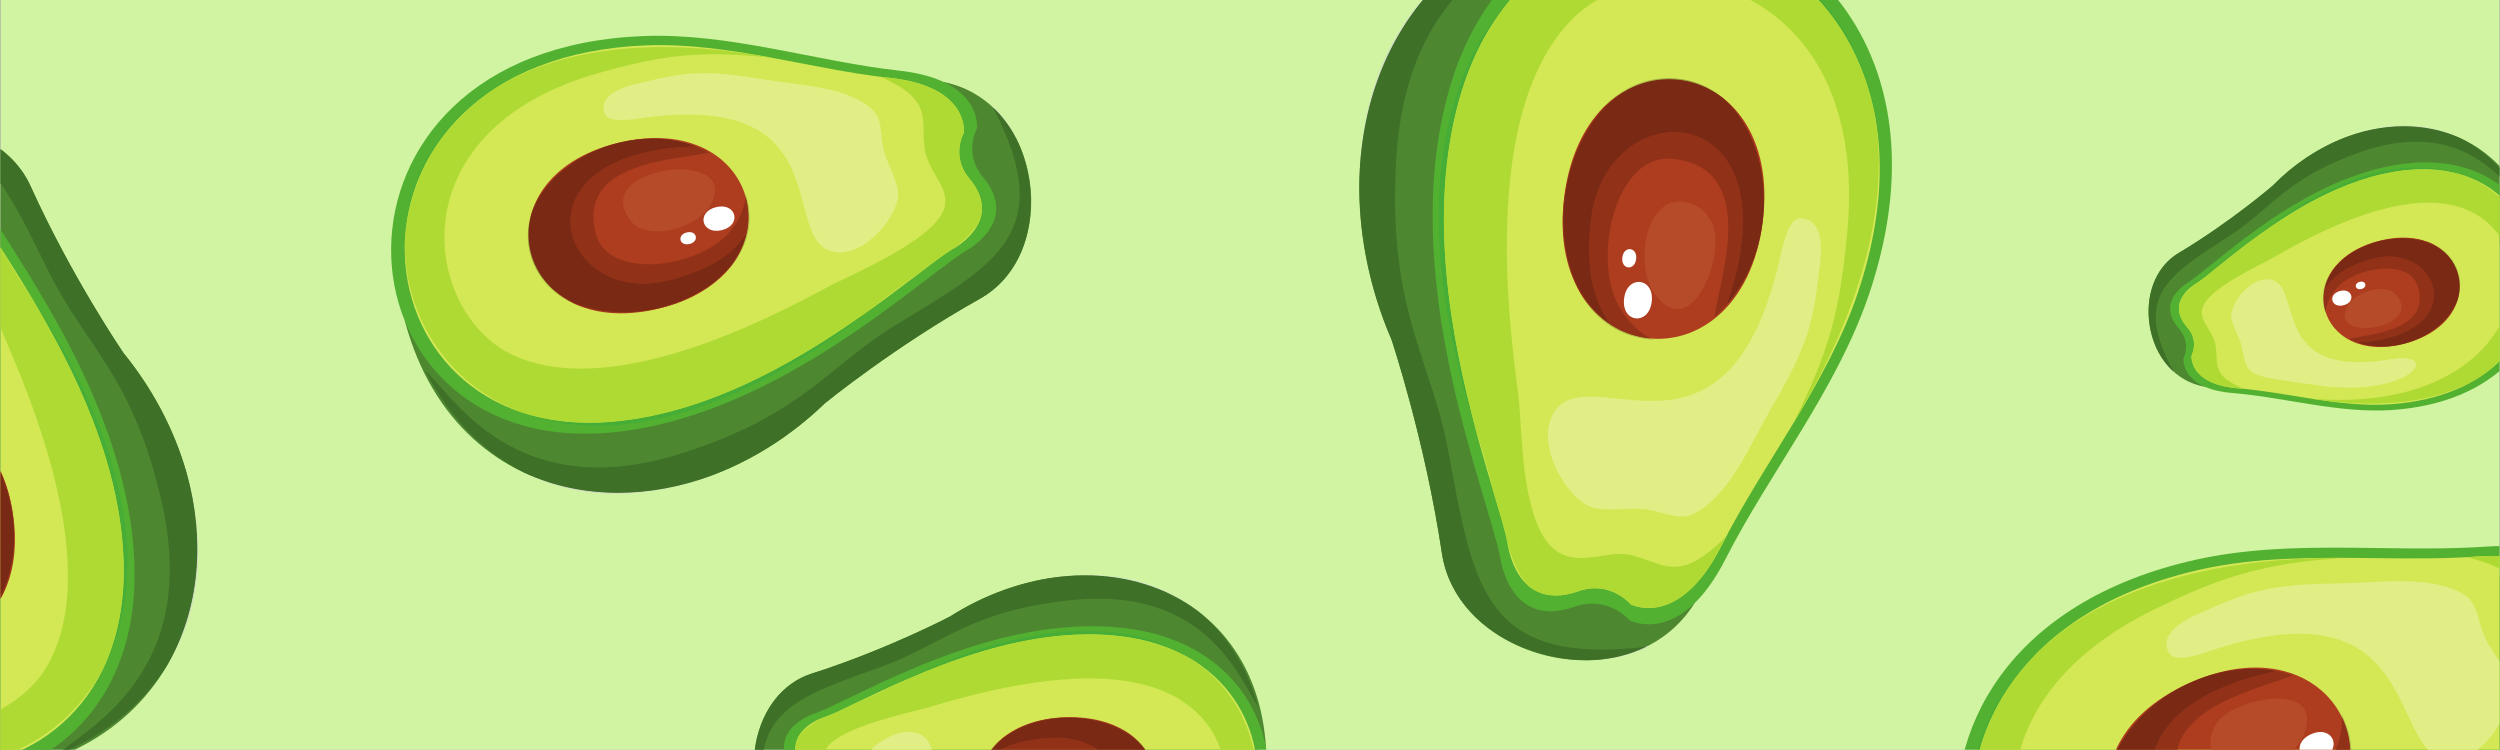 <svg xmlns="http://www.w3.org/2000/svg" xmlns:xlink="http://www.w3.org/1999/xlink" width="11520" zoomAndPan="magnify" viewBox="0 0 8640 2592" height="3456" preserveAspectRatio="xMidYMid meet" version="1.0"><rect x="0" y="0" width="8640" height="2592" fill="#333333" stroke="none"/><defs><clipPath id="b026efc068"><path d="M 1.668 0 L 8638.332 0 L 8638.332 2591 L 1.668 2591 Z M 1.668 0 " clip-rule="nonzero"/></clipPath><clipPath id="100e061bad"><path d="M 2604 1988 L 4376 1988 L 4376 2591 L 2604 2591 Z M 2604 1988 " clip-rule="nonzero"/></clipPath><clipPath id="dd0a2b020e"><path d="M 2614 1987 L 4138 1987 L 4138 2591 L 2614 2591 Z M 2614 1987 " clip-rule="nonzero"/></clipPath><clipPath id="cb0931dd2b"><path d="M 2605 1988 L 4349 1988 L 4349 2591 L 2605 2591 Z M 2605 1988 " clip-rule="nonzero"/></clipPath><clipPath id="75fa3d690c"><path d="M 2709 2164 L 4385 2164 L 4385 2591 L 2709 2591 Z M 2709 2164 " clip-rule="nonzero"/></clipPath><clipPath id="1d7268b698"><path d="M 2747 2192 L 4346 2192 L 4346 2591 L 2747 2591 Z M 2747 2192 " clip-rule="nonzero"/></clipPath><clipPath id="68eaccc5b7"><path d="M 2967 2528 L 3721 2528 L 3721 2591 L 2967 2591 Z M 2967 2528 " clip-rule="nonzero"/></clipPath><clipPath id="996be52dde"><path d="M 2746 2180 L 4334 2180 L 4334 2591 L 2746 2591 Z M 2746 2180 " clip-rule="nonzero"/></clipPath><clipPath id="4973c38d8d"><path d="M 2747 2192 L 4344 2192 L 4344 2591 L 2747 2591 Z M 2747 2192 " clip-rule="nonzero"/></clipPath><clipPath id="d7ed4e7f21"><path d="M 3382 2478 L 3997 2478 L 3997 2591 L 3382 2591 Z M 3382 2478 " clip-rule="nonzero"/></clipPath><clipPath id="952f9c6138"><path d="M 3380 2538 L 3999 2538 L 3999 2591 L 3380 2591 Z M 3380 2538 " clip-rule="nonzero"/></clipPath><clipPath id="7c42d57ccb"><path d="M 3382 2484 L 3975 2484 L 3975 2591 L 3382 2591 Z M 3382 2484 " clip-rule="nonzero"/></clipPath><clipPath id="f30679e0f9"><path d="M 3520 2479 L 3806 2479 L 3806 2591 L 3520 2591 Z M 3520 2479 " clip-rule="nonzero"/></clipPath><clipPath id="14258c05cb"><path d="M 3956 2588 L 3999 2588 L 3999 2591 L 3956 2591 Z M 3956 2588 " clip-rule="nonzero"/></clipPath><clipPath id="880dae6383"><path d="M 3401 2480 L 3997 2480 L 3997 2591 L 3401 2591 Z M 3401 2480 " clip-rule="nonzero"/></clipPath><clipPath id="e9b8b34497"><path d="M 1.668 433 L 682 433 L 682 2591 L 1.668 2591 Z M 1.668 433 " clip-rule="nonzero"/></clipPath><clipPath id="c1e897c466"><path d="M 1.668 460 L 685 460 L 685 2298 L 1.668 2298 Z M 1.668 460 " clip-rule="nonzero"/></clipPath><clipPath id="0cce9d780d"><path d="M 1.668 434 L 682 434 L 682 2591 L 1.668 2591 Z M 1.668 434 " clip-rule="nonzero"/></clipPath><clipPath id="44f1f03809"><path d="M 1.668 559 L 465 559 L 465 2591 L 1.668 2591 Z M 1.668 559 " clip-rule="nonzero"/></clipPath><clipPath id="6a94dae82c"><path d="M 1.668 609 L 428 609 L 428 2591 L 1.668 2591 Z M 1.668 609 " clip-rule="nonzero"/></clipPath><clipPath id="e9764cf144"><path d="M 1.668 606 L 441 606 L 441 2591 L 1.668 2591 Z M 1.668 606 " clip-rule="nonzero"/></clipPath><clipPath id="fb8c26089f"><path d="M 1.668 609 L 428 609 L 428 2591 L 1.668 2591 Z M 1.668 609 " clip-rule="nonzero"/></clipPath><clipPath id="c597e91ad3"><path d="M 1.668 1430 L 52 1430 L 52 2210 L 1.668 2210 Z M 1.668 1430 " clip-rule="nonzero"/></clipPath><clipPath id="65a27f6023"><path d="M 1.668 1427 L 3 1427 L 3 2213 L 1.668 2213 Z M 1.668 1427 " clip-rule="nonzero"/></clipPath><clipPath id="33cbf5fefe"><path d="M 1.668 1430 L 49 1430 L 49 2194 L 1.668 2194 Z M 1.668 1430 " clip-rule="nonzero"/></clipPath><clipPath id="febf6f59d7"><path d="M 1.668 1576 L 50 1576 L 50 2003 L 1.668 2003 Z M 1.668 1576 " clip-rule="nonzero"/></clipPath><clipPath id="7675b313ee"><path d="M 1.668 1443 L 49 1443 L 49 2210 L 1.668 2210 Z M 1.668 1443 " clip-rule="nonzero"/></clipPath><clipPath id="86bfb530af"><path d="M 6878 1901 L 8638.332 1901 L 8638.332 2591 L 6878 2591 Z M 6878 1901 " clip-rule="nonzero"/></clipPath><clipPath id="0fe7597cc6"><path d="M 6763 1887 L 8638.332 1887 L 8638.332 2591 L 6763 2591 Z M 6763 1887 " clip-rule="nonzero"/></clipPath><clipPath id="2442f71c0f"><path d="M 6814 1921 L 8638.332 1921 L 8638.332 2591 L 6814 2591 Z M 6814 1921 " clip-rule="nonzero"/></clipPath><clipPath id="c76ed3a63b"><path d="M 7487 2008 L 8638.332 2008 L 8638.332 2591 L 7487 2591 Z M 7487 2008 " clip-rule="nonzero"/></clipPath><clipPath id="5b897a3028"><path d="M 6812 1921 L 8638.332 1921 L 8638.332 2591 L 6812 2591 Z M 6812 1921 " clip-rule="nonzero"/></clipPath><clipPath id="bbef7e0b1f"><path d="M 6814 1921 L 8638.332 1921 L 8638.332 2591 L 6814 2591 Z M 6814 1921 " clip-rule="nonzero"/></clipPath><clipPath id="b53187121d"><path d="M 7284 2307 L 8123 2307 L 8123 2591 L 7284 2591 Z M 7284 2307 " clip-rule="nonzero"/></clipPath><clipPath id="d5e883c4ad"><path d="M 7639 2414 L 7974 2414 L 7974 2591 L 7639 2591 Z M 7639 2414 " clip-rule="nonzero"/></clipPath><clipPath id="15f9ca5add"><path d="M 7283 2467 L 8127 2467 L 8127 2591 L 7283 2591 Z M 7283 2467 " clip-rule="nonzero"/></clipPath><clipPath id="04b2783f4c"><path d="M 7285 2311 L 8123 2311 L 8123 2591 L 7285 2591 Z M 7285 2311 " clip-rule="nonzero"/></clipPath><clipPath id="bda618c741"><path d="M 7435 2334 L 8028 2334 L 8028 2591 L 7435 2591 Z M 7435 2334 " clip-rule="nonzero"/></clipPath><clipPath id="f390e48158"><path d="M 7284 2311 L 8123 2311 L 8123 2591 L 7284 2591 Z M 7284 2311 " clip-rule="nonzero"/></clipPath><clipPath id="fe48e56284"><path d="M 7947 2529 L 8066 2529 L 8066 2591 L 7947 2591 Z M 7947 2529 " clip-rule="nonzero"/></clipPath><clipPath id="f2768ff6c3"><path d="M 7425 436 L 8638.332 436 L 8638.332 1337 L 7425 1337 Z M 7425 436 " clip-rule="nonzero"/></clipPath><clipPath id="ef88aa379f"><path d="M 7425 436 L 8638.332 436 L 8638.332 1286 L 7425 1286 Z M 7425 436 " clip-rule="nonzero"/></clipPath><clipPath id="ad793daed2"><path d="M 7499 561 L 8638.332 561 L 8638.332 1419 L 7499 1419 Z M 7499 561 " clip-rule="nonzero"/></clipPath><clipPath id="a17f6e31e0"><path d="M 7530 584 L 8638.332 584 L 8638.332 1399 L 7530 1399 Z M 7530 584 " clip-rule="nonzero"/></clipPath><clipPath id="6c8a688953"><path d="M 7528 578 L 8638.332 578 L 8638.332 1344 L 7528 1344 Z M 7528 578 " clip-rule="nonzero"/></clipPath><clipPath id="6e05c1594c"><path d="M 7530 584 L 8638.332 584 L 8638.332 1395 L 7530 1395 Z M 7530 584 " clip-rule="nonzero"/></clipPath></defs><g clip-path="url(#b026efc068)"><path fill="#ffffff" d="M 1.668 0 L 8638.332 0 L 8638.332 2591 L 1.668 2591 Z M 1.668 0 " fill-opacity="1" fill-rule="nonzero"/><path fill="#d0f4a2" d="M 1.668 0 L 8638.332 0 L 8638.332 2591 L 1.668 2591 Z M 1.668 0 " fill-opacity="1" fill-rule="nonzero"/></g><g clip-path="url(#100e061bad)"><path fill="#4d8831" d="M 4375.199 2583.527 C 4339.945 2010.152 3749.387 1833.789 3283.535 2130.562 C 3283.535 2130.562 3064.113 2245.535 2805.316 2327.973 C 2559.672 2406.199 2525.293 2825.402 2783.828 2934.938 L 4375.199 2583.527 " fill-opacity="1" fill-rule="nonzero"/></g><g clip-path="url(#dd0a2b020e)"><path fill="#d3d2d2" d="M 2665.699 2843.641 C 2640.617 2809.703 2623.43 2768.395 2614.047 2723.934 C 2623.43 2765.238 2640.094 2804.527 2664.297 2838.816 C 2664.734 2840.398 2665.262 2842.062 2665.699 2843.641 M 2679.379 2416.199 C 2710.688 2376.469 2752.172 2345.16 2803.824 2328.41 C 2752.961 2344.984 2711.215 2376.117 2679.379 2416.199 M 2803.91 2328.41 C 2804.176 2328.324 2804.352 2328.234 2804.527 2328.148 C 2804.352 2328.234 2804.176 2328.324 2803.91 2328.41 M 2804.613 2328.148 C 2804.875 2328.059 2805.141 2327.973 2805.316 2327.973 C 2805.141 2327.973 2804.875 2328.059 2804.613 2328.148 M 4137.977 2110.566 C 4029.934 2029.883 3894.09 1988.488 3749.562 1988.488 C 3709.223 1988.488 3668.18 1991.734 3626.871 1998.223 C 3670.457 1991.031 3714.133 1987.348 3757.367 1987.348 C 3896.02 1987.348 4029.668 2025.5 4137.977 2110.566 " fill-opacity="1" fill-rule="nonzero"/></g><g clip-path="url(#cb0931dd2b)"><path fill="#3f7027" d="M 2664.297 2838.816 C 2640.094 2804.527 2623.43 2765.238 2614.047 2723.934 C 2592.297 2620.098 2613.695 2499.422 2679.379 2416.199 C 2711.215 2376.117 2752.961 2344.984 2803.824 2328.41 C 2803.91 2328.41 2803.91 2328.41 2803.91 2328.41 C 2804.176 2328.324 2804.352 2328.234 2804.527 2328.148 C 2804.613 2328.148 2804.613 2328.148 2804.613 2328.148 C 2804.875 2328.059 2805.141 2327.973 2805.316 2327.973 C 3064.113 2245.535 3283.535 2130.562 3283.535 2130.562 C 3388.07 2063.91 3506.902 2017.957 3626.871 1998.223 C 3668.18 1991.734 3709.223 1988.488 3749.562 1988.488 C 3894.09 1988.488 4029.934 2029.883 4137.977 2110.566 C 4231.465 2184.059 4306.008 2292.629 4348.277 2441.629 C 4289.695 2360.246 4191.211 2069.086 3794.812 2069.086 C 3764.82 2069.086 3733.074 2070.75 3699.574 2074.258 C 3346.938 2111.707 3255.469 2229.66 3044.207 2305.082 C 2736.559 2414.883 2558.883 2468.379 2664.297 2838.816 " fill-opacity="1" fill-rule="nonzero"/></g><g clip-path="url(#75fa3d690c)"><path fill="#53b132" d="M 2730.246 2656.141 C 2651.844 2511.703 2820.312 2464.258 2820.312 2464.258 C 2980.012 2401.902 3440.25 2117.406 3887.598 2170.902 C 4661.887 2263.688 4511.047 3380.621 3570.922 3225.57 C 3336.152 3186.895 3118.309 3061.223 2897.66 2990.273 C 2675.348 2918.711 2719.457 2790.41 2719.457 2790.41 C 2719.457 2790.41 2770.938 2731.301 2730.246 2656.141 " fill-opacity="1" fill-rule="nonzero"/></g><g clip-path="url(#1d7268b698)"><path fill="#d3e854" d="M 2767.691 2658.949 C 2692.973 2521.961 2853.727 2476.887 2853.727 2476.887 C 3006.672 2417.512 3445.16 2147.75 3872.164 2198.527 C 4609.355 2286.141 4468.863 3346.156 3569.781 3198.996 C 3345.801 3162.34 3137.867 3043.156 2927.391 2975.891 C 2715.25 2908.102 2757.344 2786.375 2757.344 2786.375 C 2757.344 2786.375 2806.543 2730.246 2767.691 2658.949 " fill-opacity="1" fill-rule="nonzero"/></g><g clip-path="url(#68eaccc5b7)"><path fill="#e0ee85" d="M 3595.301 3101.828 C 3405.172 3101.828 3057.973 2992.73 2990.797 2898.191 C 2970.449 2869.602 2983.605 2827.066 2984.043 2794.883 C 2984.57 2751.82 2966.77 2710.867 2967.383 2667.629 C 2968.082 2615.012 3060.34 2528.891 3139.27 2528.891 C 3152.688 2528.891 3165.668 2531.348 3177.855 2536.957 C 3317.734 2601.066 3064.988 2967.734 3616.785 3004.133 C 3644.41 3005.973 3715.711 3007.375 3719.57 3037.105 C 3725.621 3083.148 3673.879 3101.828 3595.301 3101.828 " fill-opacity="1" fill-rule="nonzero"/></g><g clip-path="url(#996be52dde)"><path fill="#46ad36" d="M 3977.488 3174.969 C 4176.652 3106.828 4296.535 2955.633 4333.457 2791.723 C 4300.305 2957.738 4181.828 3109.633 3977.488 3174.969 M 2949.844 2983.434 C 2948.527 2983.434 2941.246 2980.363 2928.094 2976.066 C 2935.371 2978.434 2942.738 2980.891 2950.016 2983.348 C 2950.016 2983.348 2949.93 2983.434 2949.844 2983.434 M 2782.602 2714.898 C 2782.602 2698.148 2778.656 2679.117 2767.691 2658.949 C 2739.98 2608.172 2740.418 2571.949 2761.379 2542.219 C 2744.629 2570.109 2739.98 2608.258 2767.691 2658.949 C 2778.656 2679.117 2782.602 2698.148 2782.602 2714.898 M 2848.113 2478.727 C 2880.035 2462.766 2917.918 2446.805 2959.84 2428.652 C 2916.691 2449.348 2880.734 2466.449 2853.727 2476.887 C 2853.727 2476.887 2851.621 2477.5 2848.113 2478.727 M 3101.383 2362.352 C 3103.227 2361.297 3105.156 2360.332 3106.996 2359.367 C 3361.938 2232.203 3577.672 2180.285 3753.945 2180.285 C 3906.453 2180.285 4029.406 2219.137 4122.805 2281.668 C 4055.016 2239.836 3971.613 2210.281 3872.164 2198.527 C 3835.77 2194.145 3799.285 2192.215 3762.98 2192.215 C 3519.531 2192.215 3280.727 2281.668 3101.383 2362.352 " fill-opacity="1" fill-rule="nonzero"/></g><g clip-path="url(#4973c38d8d)"><path fill="#afda33" d="M 3746.316 3208.734 C 3602.055 3208.734 3431.48 3174.969 3234.512 3095.25 C 3379.824 3141.73 3510.145 3161.812 3625.031 3161.812 C 4209.012 3161.727 4392.566 2642.461 4097.812 2431.02 C 4008.273 2366.824 3888.039 2344.637 3764.031 2344.637 C 3506.812 2344.637 3233.02 2439.789 3181.363 2452.066 C 2694.289 2567.828 2879.246 2638.516 2872.141 2765.766 C 2867.844 2841.098 2825.484 2884.07 2926.863 2965.105 C 2942.387 2977.383 2950.105 2982.559 2950.016 2983.348 C 2942.738 2980.891 2935.371 2978.434 2928.094 2976.066 C 2927.828 2976.066 2927.652 2975.891 2927.391 2975.891 C 2775.496 2927.395 2753.926 2851.184 2753.926 2811.809 C 2753.926 2796.195 2757.344 2786.375 2757.344 2786.375 C 2757.344 2786.375 2782.602 2757.523 2782.602 2714.898 C 2782.602 2698.148 2778.656 2679.117 2767.691 2658.949 C 2739.98 2608.258 2744.629 2570.109 2761.379 2542.219 C 2778.305 2518.277 2808.559 2498.457 2848.113 2478.727 C 2851.621 2477.5 2853.727 2476.887 2853.727 2476.887 C 2880.734 2466.449 2916.691 2449.348 2959.84 2428.652 C 3003.512 2409.797 3051.484 2388.484 3101.383 2362.352 C 3280.727 2281.668 3519.531 2192.215 3762.98 2192.215 C 3799.285 2192.215 3835.77 2194.145 3872.164 2198.527 C 3971.613 2210.281 4055.016 2239.836 4122.805 2281.668 C 4269.789 2380.066 4343.453 2537.309 4343.191 2694.555 C 4343.102 2727.09 4339.859 2759.715 4333.457 2791.723 C 4296.535 2955.633 4176.652 3106.828 3977.488 3174.969 C 3909.875 3196.629 3832.789 3208.734 3746.316 3208.734 " fill-opacity="1" fill-rule="nonzero"/></g><g clip-path="url(#d7ed4e7f21)"><path fill="#ae3d1f" d="M 3681.859 2478.902 C 4090.707 2465.309 4106.582 2936.691 3697.559 2950.371 C 3288.797 2964.051 3272.836 2492.672 3681.859 2478.902 " fill-opacity="1" fill-rule="nonzero"/></g><g clip-path="url(#952f9c6138)"><path fill="#aebe45" d="M 3970.297 2811.719 C 3971.789 2809.176 3973.105 2806.633 3974.422 2804.09 C 3990.906 2774.359 3999.852 2740.945 3998.711 2704.812 C 3999.941 2744.277 3989.504 2780.234 3970.297 2811.719 M 3381.23 2740.156 C 3380.789 2740.156 3381.055 2735.684 3380.703 2724.984 C 3378.246 2651.316 3410.871 2593.875 3462.262 2553.184 C 3404.559 2602.117 3378.512 2668.859 3383.508 2733.668 C 3382.105 2737.875 3381.492 2740.156 3381.23 2740.156 M 3998.711 2703.938 C 3997.133 2659.387 3981.523 2620.801 3956.266 2588.875 C 3942.762 2570.371 3926.012 2553.359 3905.93 2538.449 C 3959.773 2575.457 3996.082 2630.445 3998.711 2703.938 " fill-opacity="1" fill-rule="nonzero"/></g><g clip-path="url(#7c42d57ccb)"><path fill="#913218" d="M 3650.113 2949.406 C 3580.215 2943.969 3511.723 2919.941 3457.352 2873.461 C 3458.492 2873.461 3459.719 2873.461 3460.945 2873.461 C 3476.383 2873.461 3495.852 2874.598 3517.688 2875.738 C 3539.523 2876.879 3563.641 2878.02 3588.371 2878.02 C 3697.207 2878.02 3818.406 2856.008 3809.812 2715.777 C 3804.898 2636.234 3712.379 2597.996 3616.523 2597.996 C 3551.363 2597.996 3484.715 2615.625 3443.145 2650.09 C 3402.102 2684.117 3388.246 2719.461 3383.508 2733.668 C 3378.512 2668.859 3404.559 2602.117 3462.262 2553.184 C 3479.625 2539.5 3499.184 2527.664 3520.145 2517.84 C 3469.719 2543.273 3427.359 2581.684 3401.137 2634.215 C 3446.215 2592.211 3500.324 2558.883 3630.027 2550.375 C 3637.219 2549.852 3644.238 2549.676 3651.164 2549.676 C 3787.711 2549.676 3871.113 2639.566 3874.355 2729.547 C 3877.602 2819.523 3800.691 2909.504 3616.613 2909.504 C 3578.988 2909.59 3536.895 2905.734 3490.062 2897.488 C 3538.824 2928.359 3594.25 2944.934 3650.113 2949.406 M 3805.953 2931.164 C 3879.441 2907.312 3941.797 2862.672 3974.422 2804.09 C 3973.105 2806.633 3971.789 2809.176 3970.297 2811.719 C 3936.711 2867.059 3876.375 2908.539 3805.953 2931.164 M 3956.266 2588.875 C 3911.629 2532.484 3836.734 2496.617 3755.352 2484.25 C 3811.039 2491.531 3863.832 2509.508 3905.93 2538.449 C 3926.012 2553.359 3942.762 2570.371 3956.266 2588.875 " fill-opacity="1" fill-rule="nonzero"/></g><g clip-path="url(#f30679e0f9)"><path fill="#913218" d="M 3680.281 2950.633 C 3678.613 2950.633 3677.035 2950.633 3675.367 2950.633 C 3666.949 2950.547 3658.531 2950.109 3650.113 2949.406 C 3660.371 2950.195 3670.723 2950.633 3680.98 2950.633 C 3723.867 2950.633 3766.488 2943.883 3805.953 2931.164 C 3772.012 2942.129 3735.617 2948.793 3698.695 2950.371 C 3698.348 2950.371 3697.996 2950.371 3697.559 2950.371 C 3691.77 2950.547 3685.98 2950.633 3680.281 2950.633 M 3520.145 2517.84 C 3571.711 2491.793 3631.52 2479.43 3691.156 2479.43 C 3712.73 2479.43 3734.215 2481.008 3755.352 2484.25 C 3736.23 2481.707 3716.762 2480.48 3697.207 2480.48 C 3635.293 2480.48 3572.938 2493.023 3520.145 2517.84 " fill-opacity="1" fill-rule="nonzero"/></g><g clip-path="url(#14258c05cb)"><path fill="#909d39" d="M 3974.422 2804.09 C 4009.234 2734.543 4002.836 2652.984 3956.266 2588.875 C 3981.523 2620.801 3997.133 2659.387 3998.711 2703.938 C 3998.711 2704.023 3998.711 2704.199 3998.711 2704.375 C 3998.711 2704.465 3998.711 2704.641 3998.711 2704.812 C 3999.852 2740.945 3990.906 2774.359 3974.422 2804.09 " fill-opacity="1" fill-rule="nonzero"/></g><g clip-path="url(#880dae6383)"><path fill="#7a2914" d="M 3680.98 2950.633 C 3670.723 2950.633 3660.371 2950.195 3650.113 2949.406 C 3594.25 2944.934 3538.824 2928.359 3490.062 2897.488 C 3536.895 2905.734 3578.988 2909.59 3616.613 2909.504 C 3800.691 2909.504 3877.602 2819.523 3874.355 2729.547 C 3871.113 2639.566 3787.711 2549.676 3651.164 2549.676 C 3644.238 2549.676 3637.219 2549.852 3630.027 2550.375 C 3500.324 2558.883 3446.215 2592.211 3401.137 2634.215 C 3427.359 2581.684 3469.719 2543.273 3520.145 2517.84 C 3572.938 2493.023 3635.293 2480.48 3697.207 2480.48 C 3716.762 2480.48 3736.23 2481.707 3755.352 2484.25 C 3836.734 2496.617 3911.629 2532.484 3956.266 2588.875 C 4002.836 2652.984 4009.234 2734.543 3974.422 2804.09 C 3941.797 2862.672 3879.441 2907.312 3805.953 2931.164 C 3766.488 2943.883 3723.867 2950.633 3680.98 2950.633 " fill-opacity="1" fill-rule="nonzero"/></g><g clip-path="url(#e9b8b34497)"><path fill="#4d8831" d="M 15.109 2668.418 C 735.551 2538.801 871.043 1765.121 426.5 1219.633 C 426.5 1219.633 248.473 959.078 105.875 643.801 C -29.617 344.484 -565.191 363.164 -665.516 706.508 L 15.109 2668.418 " fill-opacity="1" fill-rule="nonzero"/></g><g clip-path="url(#c1e897c466)"><path fill="#d3d2d2" d="M 578.922 2297.191 C 688.98 2106.445 710.645 1867.641 644.168 1632.168 C 710.203 1859.922 699.066 2100.305 578.922 2297.191 M 427.555 1220.949 C 427.555 1220.949 427.465 1220.859 427.465 1220.859 C 427.465 1220.859 427.555 1220.949 427.555 1220.949 M 427.027 1220.336 C 426.852 1220.16 426.676 1219.895 426.5 1219.633 C 426.676 1219.895 426.852 1220.16 427.027 1220.336 M 105.875 643.801 C 77.199 580.57 30.719 531.547 -25.672 496.73 C 30.281 530.934 76.762 579.605 105.875 643.801 M -567.559 543.473 C -528.18 506.727 -478.367 478.754 -423.469 460.336 C -474.422 478.312 -521.691 505.238 -561.594 541.02 C -563.523 541.809 -565.539 542.684 -567.559 543.473 " fill-opacity="1" fill-rule="nonzero"/></g><g clip-path="url(#0cce9d780d)"><path fill="#3f7027" d="M 190.594 2613.344 C 292.148 2520.559 693.895 2333.41 559.363 1737.934 C 459.828 1297.16 296.883 1198.938 170.16 942.68 C 33.965 667.305 -52.332 472.086 -280.348 472.086 C -356.117 472.086 -447.5 493.66 -561.594 541.02 C -521.691 505.238 -474.422 478.312 -423.469 460.336 C -372.516 443.32 -317.266 434.551 -261.93 434.551 C -178.441 434.551 -94.777 454.547 -25.672 496.73 C 30.719 531.547 77.199 580.57 105.875 643.801 C 248.473 959.078 426.5 1219.633 426.5 1219.633 C 426.676 1219.895 426.852 1220.16 427.027 1220.336 C 427.203 1220.512 427.379 1220.684 427.465 1220.859 C 427.465 1220.859 427.555 1220.949 427.555 1220.949 C 526.301 1342.5 601.371 1484.66 644.168 1632.168 C 710.645 1867.641 688.98 2106.445 578.922 2297.191 C 499.816 2426.809 373.445 2537.574 190.594 2613.344 " fill-opacity="1" fill-rule="nonzero"/></g><g clip-path="url(#44f1f03809)"><path fill="#53b132" d="M -320.602 597.32 C -149.5 476.824 -64.434 682.914 -64.434 682.914 C 38.086 875.766 466.492 1416.078 464.914 1990.156 C 462.281 2983.785 -973.512 2958.527 -916.684 1745.652 C -902.477 1442.914 -775.84 1148.508 -718.66 858.75 C -661.043 566.801 -492.227 603.637 -492.227 603.637 C -492.227 603.637 -409.699 660.113 -320.602 597.32 " fill-opacity="1" fill-rule="nonzero"/></g><g clip-path="url(#6a94dae82c)"><path fill="#d3e854" d="M -318.672 645.203 C -156.34 530.32 -75.57 727.027 -75.57 727.027 C 22.301 911.898 428.781 1426.777 427.816 1974.723 C 426.152 2920.641 -936.152 2900.031 -883.184 1740.391 C -869.941 1451.508 -749.969 1170.695 -696.035 894.27 C -641.664 615.738 -481.438 650.992 -481.438 650.992 C -481.438 650.992 -403.125 705.016 -318.672 645.203 " fill-opacity="1" fill-rule="nonzero"/></g><g clip-path="url(#e9764cf144)"><path fill="#46ad36" d="M -256.23 2646.32 C -416.367 2632.902 -573.609 2558.445 -689.723 2418.215 L -689.723 2412.863 C -572.469 2552.043 -415.402 2629.129 -256.23 2646.32 M 359.062 2305.609 C 402.297 2213.352 427.555 2102.938 427.816 1974.723 C 428.43 1615.418 253.91 1270.324 106.051 1023.188 C 107.629 1025.555 109.211 1027.922 110.875 1030.203 C 481.926 1597.617 500.695 2030.848 359.062 2305.609 M -689.723 865.328 C -643.242 671.867 -541.773 649.941 -500.031 649.59 C -541.773 649.941 -643.242 671.867 -689.723 865.328 M 0.641 853.312 C -31.633 802.188 -58.383 759.477 -75.57 727.027 C -75.57 727.027 -76.449 724.746 -78.289 720.891 C -53.734 758.512 -28.215 803.59 0.641 853.312 M -403.387 673.355 C -403.387 673.355 -403.387 673.355 -403.473 673.355 C -403.387 673.355 -403.387 673.355 -403.387 673.355 M -403.301 673.355 C -378.129 673.355 -349.102 666.516 -319.195 645.555 C -349.102 666.516 -378.129 673.355 -403.301 673.355 M -318.672 645.203 C -281.484 618.809 -249.738 606.969 -221.324 606.969 C -203.875 606.969 -187.648 611.441 -172.215 619.773 C -186.859 613.195 -203.172 609.16 -221.148 609.16 C -249.477 609.16 -282.012 619.246 -318.672 645.203 " fill-opacity="1" fill-rule="nonzero"/></g><g clip-path="url(#fb8c26089f)"><path fill="#afda33" d="M -203.258 2648.512 C -220.973 2648.512 -238.602 2647.809 -256.23 2646.32 C -415.402 2629.129 -572.469 2552.043 -689.723 2412.863 L -689.723 2222.91 C -571.066 2424.793 -393.391 2506.965 -227.375 2506.965 C -59.871 2506.965 95.703 2423.387 166.914 2294.734 C 376.074 1917.191 38.789 1232.262 4.41 1138.074 C -114.598 811.656 -187.473 735.621 -255.176 735.621 C -311.742 735.621 -364.801 788.68 -438.289 793.242 C -444.43 793.59 -450.395 793.766 -456.18 793.766 C -470.562 793.766 -484.156 792.801 -497.223 791.836 C -510.379 790.961 -522.832 789.996 -535.109 789.996 C -583.871 789.996 -627.98 804.641 -682.441 892.078 C -685.25 896.551 -687.617 900.496 -689.723 904.004 L -689.723 865.328 C -643.242 671.867 -541.773 649.941 -500.031 649.59 C -499.59 649.59 -499.242 649.59 -498.801 649.59 C -487.93 649.59 -481.438 650.992 -481.438 650.992 C -481.438 650.992 -449.078 673.355 -403.473 673.355 C -403.387 673.355 -403.387 673.355 -403.387 673.355 C -403.387 673.355 -403.301 673.355 -403.301 673.355 C -378.129 673.355 -349.102 666.516 -319.195 645.555 C -319.02 645.379 -318.848 645.293 -318.672 645.203 C -282.012 619.246 -249.477 609.16 -221.148 609.16 C -203.172 609.16 -186.859 613.195 -172.215 619.773 C -139.152 637.664 -109.512 673.27 -78.289 720.891 C -76.449 724.746 -75.57 727.027 -75.57 727.027 C -58.383 759.477 -31.633 802.188 0.641 853.312 C 31.07 905.848 65.273 963.551 106.051 1023.188 C 253.91 1270.324 428.43 1615.418 427.816 1974.723 C 427.555 2102.938 402.297 2213.352 359.062 2305.609 C 243.477 2529.855 21.336 2648.598 -203.258 2648.512 " fill-opacity="1" fill-rule="nonzero"/></g><g clip-path="url(#c597e91ad3)"><path fill="#ae3d1f" d="M 44.664 1775.383 C 122.539 2290.875 -471.703 2380.68 -549.578 1865.273 C -627.543 1349.867 -33.301 1259.887 44.664 1775.383 " fill-opacity="1" fill-rule="nonzero"/></g><g clip-path="url(#65a27f6023)"><path fill="#aebe45" d="M -230.883 2212.648 C -267.277 2212.648 -301.832 2204.492 -333.93 2189.758 C -330.598 2191.16 -327.176 2192.477 -323.758 2193.703 C -294.289 2205.895 -262.895 2212.559 -230.184 2212.648 C -218.168 2212.648 -205.977 2211.684 -193.613 2209.84 C -206.242 2211.77 -218.695 2212.648 -230.883 2212.648 M -193.176 2209.754 C -136.695 2201.16 -90.043 2175.551 -53.297 2138.453 C -31.984 2118.723 -12.953 2095.043 2.832 2067.418 C -36.105 2141.262 -100.391 2195.547 -193.176 2209.754 M -82.148 1508.25 C -138.363 1455.98 -205.805 1430.812 -272.016 1430.812 C -288.766 1430.812 -305.516 1432.391 -321.914 1435.637 C -335.07 1432.918 -334.457 1434.23 -311.391 1430.812 C -296.922 1428.621 -282.891 1427.566 -269.207 1427.566 C -195.016 1427.566 -132.047 1458.523 -82.148 1508.25 " fill-opacity="1" fill-rule="nonzero"/></g><g clip-path="url(#33cbf5fefe)"><path fill="#913218" d="M -323.758 2193.703 C -327.176 2192.477 -330.598 2191.16 -333.93 2189.758 C -407.773 2155.82 -468.457 2087.062 -507.574 2002.961 C -466.441 2090.746 -401.633 2161.434 -323.758 2193.703 M -53.297 2138.453 C 10.988 2073.82 45.102 1974.281 48.871 1869.922 C 47.734 1941.133 32.91 2010.152 2.832 2067.418 C -12.953 2095.043 -31.984 2118.723 -53.297 2138.453 M -272.805 2058.473 C -401.195 2058.473 -532.828 1926.137 -513.449 1594.723 C -544.934 1660.32 -557.734 1731.969 -555.543 1802.566 C -558.613 1714.168 -538.18 1624.801 -487.93 1549.82 C -473.195 1663.566 -493.016 1976.738 -281.223 1976.738 C -267.277 1976.738 -252.281 1975.422 -236.145 1972.527 C -68.203 1942.359 -84.43 1616.121 -207.293 1498.691 C -256.406 1451.859 -303.148 1439.582 -321.914 1435.637 C -305.516 1432.391 -288.766 1430.812 -272.016 1430.812 C -205.805 1430.812 -138.363 1455.98 -82.148 1508.25 C -62.242 1528.156 -44.438 1550.961 -28.828 1576.043 C -68.555 1516.23 -123.367 1468.434 -193.438 1443.176 C -133.629 1494.043 -83.375 1557.625 -53.383 1720.48 C -16.113 1922.629 -142.836 2058.473 -272.805 2058.473 " fill-opacity="1" fill-rule="nonzero"/></g><g clip-path="url(#febf6f59d7)"><path fill="#913218" d="M -507.574 2002.961 C -527.305 1960.953 -541.598 1914.91 -549.316 1867.289 C -549.406 1866.676 -549.492 1865.973 -549.578 1865.273 C -551.07 1855.449 -552.297 1845.805 -553.352 1836.332 C -554.402 1825.105 -555.191 1813.883 -555.543 1802.566 C -553.176 1872.465 -536.074 1941.746 -507.574 2002.961 M 48.871 1869.922 C 50.363 1766.961 23 1659.355 -28.828 1576.043 C 26.684 1659.793 52.469 1767.227 48.871 1869.922 " fill-opacity="1" fill-rule="nonzero"/></g><g clip-path="url(#7675b313ee)"><path fill="#7a2914" d="M -232.988 2209.84 C -263.332 2209.84 -294.027 2204.492 -323.758 2193.703 C -401.633 2161.434 -466.441 2090.746 -507.574 2002.961 C -536.074 1941.746 -553.176 1872.465 -555.543 1802.566 C -557.734 1731.969 -544.934 1660.32 -513.449 1594.723 C -532.828 1926.137 -401.195 2058.473 -272.805 2058.473 C -142.836 2058.473 -16.113 1922.629 -53.383 1720.48 C -83.375 1557.625 -133.629 1494.043 -193.438 1443.176 C -123.367 1468.434 -68.555 1516.23 -28.828 1576.043 C 23 1659.355 50.363 1766.961 48.871 1869.922 C 45.102 1974.281 10.988 2073.82 -53.297 2138.453 C -103.984 2185.461 -167.828 2209.84 -232.988 2209.84 " fill-opacity="1" fill-rule="nonzero"/></g><path fill="#4d8831" d="M 5719.176 -300.016 C 4881.309 -382.801 4488.508 430.781 4809.133 1173.941 C 4809.133 1173.941 4924.367 1518.246 4983.211 1911.84 C 5039.078 2285.527 5637.617 2433.035 5856.336 2084.609 L 5719.176 -300.016 " fill-opacity="1" fill-rule="nonzero"/><path fill="#d3d2d2" d="M 5511.332 2280.965 C 5573.332 2277.105 5634.109 2262.199 5689.445 2235.098 C 5691.902 2234.836 5694.355 2234.484 5696.902 2234.223 C 5641.738 2262.547 5577.895 2277.895 5511.332 2280.965 M 5081.172 2114.336 C 5031.094 2059.699 4995.664 1992.438 4983.477 1913.859 C 4995.492 1991.297 5030.832 2058.91 5081.172 2114.336 M 4983.387 1913.418 C 4983.387 1913.332 4983.387 1913.332 4983.387 1913.156 C 4983.387 1913.242 4983.387 1913.332 4983.387 1913.418 M 4983.211 1911.84 C 4924.367 1518.246 4809.133 1173.941 4809.133 1173.941 C 4809.043 1173.68 4808.867 1173.414 4808.781 1173.066 C 4808.867 1173.414 4809.043 1173.68 4809.133 1173.941 C 4809.133 1173.941 4924.367 1518.246 4983.211 1911.84 M 4697.844 646.082 C 4696.879 374.742 4784.574 113.75 4978.215 -65.684 C 4797.469 110.152 4698.809 366.148 4697.844 646.082 " fill-opacity="1" fill-rule="nonzero"/><path fill="#3f7027" d="M 5485.637 2281.578 C 5337.602 2281.578 5180.535 2222.734 5081.172 2114.336 C 5030.832 2058.91 4995.492 1991.297 4983.477 1913.859 C 4983.477 1913.684 4983.477 1913.594 4983.387 1913.418 C 4983.387 1913.332 4983.387 1913.242 4983.387 1913.156 C 4983.301 1912.719 4983.301 1912.277 4983.211 1911.84 C 4924.367 1518.246 4809.133 1173.941 4809.133 1173.941 C 4809.043 1173.68 4808.867 1173.414 4808.781 1173.066 C 4737.043 1006.438 4698.367 824.023 4697.844 646.082 C 4698.809 366.148 4797.469 110.152 4978.215 -65.684 C 5106.516 -184.602 5281.297 -267.652 5507.734 -294.137 C 5366.191 -223.367 4862.977 -142.418 4824.828 558.734 C 4796.68 1077.824 4946.027 1237.609 5005.84 1560.957 C 5084.152 1984.281 5120.988 2245.008 5535.711 2245.008 C 5582.016 2245.008 5633.145 2241.766 5689.445 2235.098 C 5634.109 2262.199 5573.332 2277.105 5511.332 2280.965 C 5502.824 2281.402 5494.23 2281.578 5485.637 2281.578 " fill-opacity="1" fill-rule="nonzero"/><path fill="#53b132" d="M 5440.559 2097.148 C 5213.246 2176.777 5183.953 1922.016 5183.953 1922.016 C 5130.984 1676.457 4826.672 943.996 5008.559 309.316 C 5323.395 -789.375 6904.152 -310.625 6460.578 1013.539 C 6349.812 1344.164 6117.238 1630.152 5962.977 1932.801 C 5807.664 2237.73 5632.355 2144.066 5632.355 2144.066 C 5632.355 2144.066 5558.777 2055.668 5440.559 2097.148 " fill-opacity="1" fill-rule="nonzero"/><path fill="#d3e854" d="M 5453.363 2043.566 C 5237.711 2119.773 5210 1876.672 5210 1876.672 C 5159.836 1641.379 4871.75 944.082 5044.777 337.996 C 5343.477 -708.164 6844.52 -257.566 6421.812 1008.98 C 6316.488 1324.434 6095.664 1597.441 5949.121 1886.406 C 5801.523 2177.57 5635.25 2088.203 5635.25 2088.203 C 5635.25 2088.203 5565.617 2003.926 5453.363 2043.566 " fill-opacity="1" fill-rule="nonzero"/><path fill="#e0ee85" d="M 5811.785 1785.117 C 5774.512 1785.117 5734.348 1768.102 5700.41 1762.227 C 5683.133 1759.156 5665.855 1758.281 5648.402 1758.281 C 5634.547 1758.281 5620.602 1758.805 5606.746 1759.422 C 5592.801 1760.035 5578.859 1760.648 5564.914 1760.648 C 5547.375 1760.648 5529.922 1759.684 5512.473 1756.613 C 5423.547 1741.004 5297.523 1533.594 5372.418 1421.602 C 5399.34 1381.438 5442.137 1370.652 5494.582 1370.652 C 5525.188 1370.652 5559.215 1374.332 5595.172 1378.016 C 5631.215 1381.699 5669.277 1385.473 5708.039 1385.473 C 5873.789 1385.473 6053.832 1318.031 6150.828 895.41 C 6159.859 856.297 6178.453 754.477 6221.773 754.477 C 6222.039 754.477 6222.301 754.477 6222.652 754.477 C 6310.086 757.109 6293.773 882.344 6288.953 921.984 C 6267.289 1101.766 6255.715 1181.57 6126.535 1402.223 C 6048.309 1535.613 5979.641 1713.379 5851.602 1776.609 C 5839.059 1782.746 5825.641 1785.117 5811.785 1785.117 " fill-opacity="1" fill-rule="nonzero"/><path fill="#46ad36" d="M 5697.25 2101.094 C 5697.25 2101.094 5697.164 2101.094 5697.164 2101.094 C 5697.164 2101.094 5697.25 2101.094 5697.25 2101.094 M 5698.305 2101.094 C 5759.605 2100.742 5856.25 2066.453 5946.402 1891.758 C 5856.25 2066.453 5759.605 2100.742 5698.305 2101.094 M 5370.312 2060.141 C 5334.445 2060.141 5306.469 2048.125 5283.668 2026.023 C 5306.645 2045.23 5336.637 2058.387 5375.66 2058.387 C 5398.375 2058.387 5424.16 2053.914 5453.363 2043.566 C 5474.672 2036.023 5494.492 2032.953 5512.648 2032.953 C 5494.492 2032.953 5474.672 2036.023 5453.363 2043.566 C 5421.617 2054.789 5394.168 2060.141 5370.312 2060.141 M 5512.734 2032.953 C 5512.734 2032.953 5512.648 2032.953 5512.648 2032.953 C 5512.648 2032.953 5512.734 2032.953 5512.734 2032.953 M 5946.488 1891.582 C 5946.664 1891.23 5946.93 1890.793 5947.102 1890.441 C 5946.93 1890.793 5946.664 1891.23 5946.488 1891.582 M 5947.277 1890.09 C 5947.895 1888.863 5948.508 1887.637 5949.121 1886.406 C 5948.508 1887.637 5947.895 1888.863 5947.277 1890.09 M 5949.383 1885.969 C 5954.559 1875.707 5959.82 1865.535 5965.168 1855.363 C 5966.309 1855.539 5959.73 1865.535 5949.383 1885.969 M 5211.227 1884.48 C 5195.793 1835.016 5181.672 1776.961 5165.273 1712.676 C 5185.008 1779.68 5201.23 1835.281 5210 1876.672 C 5210 1876.672 5210.352 1879.48 5211.227 1884.48 M 5102.043 1491.762 C 5101.078 1488.781 5100.027 1485.711 5098.973 1482.641 C 4866.836 739.57 4981.457 254.594 5223.594 -5.258 C 5147.207 83.055 5085.117 196.887 5044.777 337.996 C 4931.297 735.359 5016.098 1171.926 5102.043 1491.762 M 6481.188 407.453 C 6427.953 109.012 6240.629 -96.816 6015.945 -188.898 C 6244.402 -101.551 6433.215 102.348 6481.188 407.453 " fill-opacity="1" fill-rule="nonzero"/><path fill="#afda33" d="M 5697.25 2101.094 C 5697.25 2101.094 5697.164 2101.094 5697.164 2101.094 C 5659.629 2101.094 5635.598 2088.465 5635.25 2088.203 C 5634.02 2086.711 5588.594 2033.039 5512.734 2032.953 C 5512.734 2032.953 5512.648 2032.953 5512.648 2032.953 C 5494.492 2032.953 5474.672 2036.023 5453.363 2043.566 C 5424.16 2053.914 5398.375 2058.387 5375.66 2058.387 C 5336.637 2058.387 5306.645 2045.23 5283.668 2026.023 C 5252.535 1995.855 5230.785 1947.094 5211.227 1884.48 C 5210.352 1879.48 5210 1876.672 5210 1876.672 C 5201.23 1835.281 5185.008 1779.68 5165.273 1712.676 C 5148.086 1645.059 5128.352 1570.43 5102.043 1491.762 C 5016.098 1171.926 4931.297 735.359 5044.777 337.996 C 5085.117 196.887 5147.207 83.055 5223.594 -5.258 C 5370.051 -162.414 5562.984 -237.223 5754.168 -237.223 C 5843.531 -237.223 5932.371 -220.91 6015.945 -188.898 C 6240.629 -96.816 6427.953 109.012 6481.188 407.453 C 6524.508 682.828 6453.387 1040.727 6193.535 1469.84 C 6323.418 1213.844 6361.039 1066.863 6385.07 790.258 C 6436.898 187.328 6090.051 -67.172 5779.336 -67.172 C 5646.125 -67.172 5519.488 -20.43 5433.895 65.777 C 5083.977 417.977 5242.098 1281.723 5250.516 1396.785 C 5259.375 1517.195 5261.828 1639.711 5294.102 1756.875 C 5333.215 1899.301 5397.234 1928.414 5464.414 1928.414 C 5487.742 1928.414 5511.508 1924.906 5534.66 1921.398 C 5557.898 1917.891 5580.613 1914.383 5601.922 1914.383 C 5612.359 1914.383 5622.531 1915.262 5632.18 1917.367 C 5692.516 1930.609 5735.398 1958.672 5786.09 1958.672 C 5826.168 1958.672 5871.156 1941.043 5933.422 1884.566 C 5954.645 1865.359 5963.855 1855.363 5965.168 1855.363 C 5959.82 1865.535 5954.559 1875.707 5949.383 1885.969 C 5949.297 1886.145 5949.207 1886.32 5949.121 1886.406 C 5948.508 1887.637 5947.895 1888.863 5947.277 1890.09 C 5947.191 1890.18 5947.102 1890.355 5947.102 1890.441 C 5946.93 1890.793 5946.664 1891.23 5946.488 1891.582 C 5946.488 1891.668 5946.402 1891.668 5946.402 1891.758 C 5856.25 2066.453 5759.605 2100.742 5698.305 2101.094 C 5697.953 2101.094 5697.602 2101.094 5697.25 2101.094 " fill-opacity="1" fill-rule="nonzero"/><path fill="#ae3d1f" d="M 5406.18 678.883 C 5481.777 84.105 6167.578 171.105 6091.98 766.055 C 6016.297 1361.004 5330.586 1273.656 5406.18 678.883 " fill-opacity="1" fill-rule="nonzero"/><path fill="#b54b29" d="M 5797.227 1068.176 C 5773.023 1068.176 5747.062 1053.707 5720.402 1018.801 C 5656.824 935.402 5675.766 732.902 5776.883 700.543 C 5785.828 697.648 5795.297 696.246 5805.031 696.246 C 5860.809 696.246 5924.391 742.023 5928.598 819.988 C 5933.949 917.336 5875.367 1068.176 5797.227 1068.176 " fill-opacity="1" fill-rule="nonzero"/><path fill="#aebe45" d="M 5713.562 1174.906 C 5711.723 1174.906 5705.055 1173.68 5691.988 1172.012 C 5584.383 1158.332 5508.789 1097.379 5461.957 1013.102 C 5519.312 1108.43 5609.992 1162.016 5705.145 1169.906 C 5712.07 1173.59 5715.406 1174.906 5713.562 1174.906 M 5543.867 369.215 C 5601.484 308.527 5675.852 270.293 5764.953 270.293 C 5778.195 270.293 5791.789 271.168 5805.645 272.922 C 5793.191 271.344 5780.828 270.555 5768.812 270.555 C 5717.859 270.555 5670.766 284.062 5628.496 307.828 C 5598.59 323.086 5570 343.52 5543.867 369.215 M 5954.996 339.137 C 5951.664 336.504 5948.418 334.051 5945 331.594 C 5905.887 300.637 5859.668 279.938 5807.137 273.098 C 5864.492 280.555 5913.953 304.055 5954.996 339.137 M 5807.051 273.098 C 5806.785 273.012 5806.523 273.012 5806.262 272.922 C 5806.523 273.012 5806.785 273.012 5807.051 273.098 " fill-opacity="1" fill-rule="nonzero"/><path fill="#913218" d="M 5705.145 1169.906 C 5609.992 1162.016 5519.312 1108.43 5461.957 1013.102 C 5446.258 984.863 5433.895 954.082 5424.598 921.543 C 5449.59 1000.562 5495.371 1070.984 5565.266 1121.324 C 5515.102 1046.254 5479.496 960.133 5497.387 770.438 C 5516.594 567.242 5655.594 457.004 5785.738 457.004 C 5955.172 457.004 6109.871 643.449 5967.012 1054.059 C 6022.523 991.176 6059.27 915.668 6078.914 836.738 C 6054.621 935.664 6004.02 1028.363 5924.652 1095.715 C 5945.262 956.625 6080.668 578.906 5778.723 548.91 C 5773.723 548.387 5768.812 548.211 5763.988 548.211 C 5579.211 548.211 5501.508 899.969 5598.152 1064.145 C 5637.703 1131.496 5685.676 1159.734 5705.145 1169.906 M 6088.562 599.688 C 6070.496 489.801 6020.945 391.578 5945 331.594 C 5948.418 334.051 5951.664 336.504 5954.996 339.137 C 6026.031 399.648 6071.547 494.539 6088.562 599.688 M 5430.824 574.082 C 5454.328 495.328 5492.387 423.328 5543.867 369.215 C 5570 343.52 5598.59 323.086 5628.496 307.828 C 5536.762 359.395 5467.57 459.281 5430.824 574.082 " fill-opacity="1" fill-rule="nonzero"/><path fill="#aebe45" d="M 6087.156 797.977 C 6089 787.539 6090.578 776.93 6091.98 766.055 C 6091.98 765.617 6092.07 765.266 6092.07 764.914 C 6090.754 775.965 6089.176 786.926 6087.156 797.977 M 5807.137 273.098 C 5807.137 273.098 5807.137 273.098 5807.051 273.098 L 5807.137 273.098 M 5806.262 272.922 C 5806.086 272.922 5805.82 272.922 5805.645 272.922 C 5805.82 272.922 5805.996 272.922 5806.262 272.922 " fill-opacity="1" fill-rule="nonzero"/><path fill="#913218" d="M 5424.598 921.543 C 5389.867 812.008 5394.957 685.984 5430.824 574.082 C 5397.234 686.949 5393.727 813.676 5424.598 921.543 M 6078.914 836.738 C 6098.207 758.512 6101.016 676.34 6088.562 599.688 C 6097.332 653.012 6098.734 709.137 6092.07 764.914 C 6092.07 765.266 6091.98 765.617 6091.98 766.055 C 6090.578 776.93 6089 787.539 6087.156 797.977 C 6084.879 810.957 6082.16 823.848 6078.914 836.738 " fill-opacity="1" fill-rule="nonzero"/><path fill="#909d39" d="M 5945 331.594 C 5892.203 293.531 5830.551 273.977 5768.113 273.977 C 5720.844 273.977 5673.223 285.113 5628.496 307.828 C 5670.766 284.062 5717.859 270.555 5768.812 270.555 C 5780.828 270.555 5793.191 271.344 5805.645 272.922 C 5805.82 272.922 5806.086 272.922 5806.262 272.922 C 5806.523 273.012 5806.785 273.012 5807.051 273.098 C 5807.137 273.098 5807.137 273.098 5807.137 273.098 C 5859.668 279.938 5905.887 300.637 5945 331.594 " fill-opacity="1" fill-rule="nonzero"/><path fill="#7a2914" d="M 5565.266 1121.324 C 5495.371 1070.984 5449.59 1000.562 5424.598 921.543 C 5393.727 813.676 5397.234 686.949 5430.824 574.082 C 5467.57 459.281 5536.762 359.395 5628.496 307.828 C 5673.223 285.113 5720.844 273.977 5768.113 273.977 C 5830.551 273.977 5892.203 293.531 5945 331.594 C 6020.945 391.578 6070.496 489.801 6088.562 599.688 C 6101.016 676.34 6098.207 758.512 6078.914 836.738 C 6059.27 915.668 6022.523 991.176 5967.012 1054.059 C 6109.871 643.449 5955.172 457.004 5785.738 457.004 C 5655.594 457.004 5516.594 567.242 5497.387 770.438 C 5479.496 960.133 5515.102 1046.254 5565.266 1121.324 " fill-opacity="1" fill-rule="nonzero"/><path fill="#ffffff" d="M 5612.973 1031.344 C 5623.672 947.504 5718.914 959.605 5708.215 1043.445 C 5697.602 1127.199 5602.363 1115.184 5612.973 1031.344 " fill-opacity="1" fill-rule="nonzero"/><path fill="#ffffff" d="M 5606.836 889.535 C 5612.098 847.613 5659.715 853.664 5654.453 895.586 C 5649.105 937.504 5601.484 931.453 5606.836 889.535 " fill-opacity="1" fill-rule="nonzero"/><path fill="#4d8831" d="M 1400.039 1112.379 C 1586.75 1805.727 2354.285 1874.043 2850.656 1393.805 C 2850.656 1393.805 3090.598 1197.973 3386.93 1032.309 C 3668.266 874.977 3605.297 352.816 3261.258 283.445 L 1400.039 1112.379 " fill-opacity="1" fill-rule="nonzero"/><path fill="#d3d2d2" d="M 2131.441 1706.012 C 2020.242 1706.012 1910.969 1683.035 1809.941 1632.605 C 1910.441 1679.789 2021.383 1703.031 2136.004 1703.031 C 2243.785 1703.031 2354.809 1682.422 2463.293 1641.816 C 2355.16 1683.121 2242.379 1706.012 2131.441 1706.012 M 2848.812 1395.559 C 2848.902 1395.469 2848.988 1395.383 2849.078 1395.293 C 2848.988 1395.383 2848.902 1395.469 2848.812 1395.559 M 2849.602 1394.77 C 2849.953 1394.504 2850.305 1394.152 2850.656 1393.805 C 2850.656 1393.805 3090.598 1197.973 3386.93 1032.309 C 3387.191 1032.133 3387.367 1031.957 3387.633 1031.871 C 3387.367 1031.957 3387.191 1032.133 3386.93 1032.309 C 3090.598 1197.973 2850.656 1393.805 2850.656 1393.805 C 2850.305 1394.152 2849.953 1394.504 2849.602 1394.77 M 3387.895 1031.695 C 3388.07 1031.605 3388.246 1031.52 3388.422 1031.43 C 3388.246 1031.52 3388.07 1031.605 3387.895 1031.695 M 3388.684 1031.344 C 3388.859 1031.168 3389.121 1030.992 3389.297 1030.906 C 3389.121 1030.992 3388.859 1031.168 3388.684 1031.344 M 3389.387 1030.906 C 3447.004 998.02 3489.977 949.609 3518.914 893.043 C 3490.5 949.168 3447.879 997.492 3389.387 1030.906 M 3521.898 499.098 C 3500.148 450.953 3469.891 407.016 3431.742 371.234 C 3430.777 369.305 3429.727 367.461 3428.762 365.531 C 3467.961 400.875 3499.359 447.094 3521.898 499.098 " fill-opacity="1" fill-rule="nonzero"/><path fill="#3f7027" d="M 2136.004 1703.031 C 2021.383 1703.031 1910.441 1679.789 1809.941 1632.605 C 1676.641 1566.133 1557.809 1451.773 1468.531 1279.355 C 1548.949 1353.551 1706.367 1615.508 2067.336 1615.508 C 2151.613 1615.508 2247.027 1601.211 2355.074 1566.922 C 2777.691 1432.828 2860.125 1265.41 3100.07 1120.094 C 3443.582 911.984 3655.551 802.535 3431.742 371.234 C 3469.891 407.016 3500.148 450.953 3521.898 499.098 C 3574.691 620.914 3578.727 774.473 3518.914 893.043 C 3489.977 949.609 3447.004 998.02 3389.387 1030.906 C 3389.387 1030.906 3389.387 1030.906 3389.297 1030.906 C 3389.121 1030.992 3388.859 1031.168 3388.684 1031.344 C 3388.598 1031.344 3388.508 1031.344 3388.422 1031.43 C 3388.246 1031.52 3388.07 1031.605 3387.895 1031.695 C 3387.809 1031.781 3387.719 1031.781 3387.633 1031.871 C 3387.367 1031.957 3387.191 1032.133 3386.93 1032.309 C 3090.598 1197.973 2850.656 1393.805 2850.656 1393.805 C 2850.305 1394.152 2849.953 1394.504 2849.602 1394.77 C 2849.426 1394.941 2849.254 1395.207 2849.078 1395.293 C 2848.988 1395.383 2848.902 1395.469 2848.812 1395.559 C 2737.789 1502.461 2604.484 1587.879 2463.293 1641.816 C 2354.809 1682.422 2243.785 1703.031 2136.004 1703.031 " fill-opacity="1" fill-rule="nonzero"/><path fill="#53b132" d="M 3396.754 611.527 C 3528.824 768.773 3334.484 869.012 3334.484 869.012 C 3154.441 985.391 2661.93 1449.23 2100.66 1495.621 C 1128.965 1575.867 1033.988 170.051 2224.402 124.535 C 2521.613 113.137 2819.961 212.41 3107.961 244.156 C 3398.156 276.082 3376.316 444.285 3376.316 444.285 C 3376.316 444.285 3327.996 529.617 3396.754 611.527 " fill-opacity="1" fill-rule="nonzero"/><path fill="#d3e854" d="M 3350.184 617.406 C 3476.031 766.492 3290.375 861.91 3290.375 861.91 C 3117.785 972.938 2648.336 1413.184 2112.586 1458 C 1187.723 1535.262 1094.324 201.711 2232.383 156.809 C 2515.91 145.672 2800.402 239.508 3075.164 269.152 C 3351.938 299.145 3330.891 458.758 3330.891 458.758 C 3330.891 458.758 3284.672 539.789 3350.184 617.406 " fill-opacity="1" fill-rule="nonzero"/><path fill="#e0ee85" d="M 2902.836 872.344 C 2894.594 872.344 2886.438 871.469 2878.281 869.625 C 2706.566 829.723 2875.121 395.875 2376.996 395.875 C 2331.656 395.875 2280.793 399.473 2223.613 407.277 C 2206.25 409.645 2175.027 414.996 2146.965 414.996 C 2119.777 414.996 2095.484 409.996 2089.523 392.543 C 2065.141 321.945 2170.031 297.215 2203.09 289.059 C 2292.98 266.961 2353.055 252.754 2433.035 252.754 C 2486.531 252.754 2549.062 259.066 2635.27 273.801 C 2765.324 295.898 2927.918 297.129 3016.93 380.18 C 3049.027 410.172 3043.59 465.598 3051.133 505.148 C 3061.133 557.945 3093.23 603.637 3103.312 656.781 C 3116.73 726.941 3007.984 872.344 2902.836 872.344 " fill-opacity="1" fill-rule="nonzero"/><path fill="#46ad36" d="M 2065.316 1471.418 C 1960.695 1471.418 1866.945 1452.473 1785.211 1419.059 C 1859.051 1446.07 1942.98 1461.242 2036.465 1461.242 C 2061.109 1461.242 2086.539 1460.191 2112.586 1458 C 2463.992 1428.621 2786.812 1229.191 3016.055 1064.055 C 3013.863 1065.809 3011.668 1067.562 3009.562 1069.406 C 2639.301 1359.336 2319.906 1471.418 2065.316 1471.418 M 3170.84 948.73 C 3219.25 912.074 3259.594 881.73 3290.375 861.91 C 3290.375 861.91 3293.094 860.508 3297.566 857.785 C 3261.961 885.762 3218.637 915.316 3170.84 948.73 M 1398.988 843.844 C 1398.988 834.984 1399.25 826.039 1399.602 817.094 C 1408.457 615.477 1515.801 413.855 1738.203 288.797 C 1512.996 421.484 1404.16 635.121 1398.988 843.844 M 3386.578 760.266 C 3400.785 721.59 3397.367 673.27 3350.184 617.406 C 3397.367 673.27 3405.523 718.172 3386.578 760.266 M 3074.023 269.062 C 3064.551 268.012 3055.078 266.961 3045.52 265.73 C 3045.52 265.645 3045.785 265.555 3046.309 265.555 C 3048.852 265.555 3058.238 267.309 3074.023 269.062 " fill-opacity="1" fill-rule="nonzero"/><path fill="#afda33" d="M 2036.465 1461.242 C 1942.98 1461.242 1859.051 1446.07 1785.211 1419.059 C 1536.762 1317.68 1398.898 1083.172 1398.988 843.844 C 1404.16 635.121 1512.996 421.484 1738.203 288.797 C 1876.766 210.918 2059.793 162.773 2291.578 162.773 C 2405.41 162.773 2531.172 174.438 2669.031 199.871 C 2592.824 191.625 2527.84 187.418 2467.59 187.418 C 2335.34 187.418 2225.629 207.938 2069 252.227 C 1359.434 452.883 1462.656 1088.609 1777.93 1229.629 C 1847.914 1260.938 1926.227 1273.918 2008.137 1273.918 C 2378.664 1273.918 2822.152 1008.277 2895.207 974.426 C 3462.699 710.629 3218.551 669.672 3195.484 512.781 C 3181.805 419.469 3222.934 356.148 3078.496 282.309 C 3056.309 270.992 3045.609 266.695 3045.52 265.73 C 3055.078 266.961 3064.551 268.012 3074.023 269.062 C 3074.375 269.152 3074.812 269.152 3075.164 269.152 C 3315.191 295.109 3331.242 418.68 3331.242 450.953 C 3331.242 455.949 3330.891 458.758 3330.891 458.758 C 3330.891 458.758 3315.016 486.559 3315.016 525.234 C 3315.105 552.508 3322.996 585.219 3350.184 617.406 C 3397.367 673.27 3400.785 721.59 3386.578 760.266 C 3371.672 793.152 3340.188 824.375 3297.566 857.785 C 3293.094 860.508 3290.375 861.91 3290.375 861.91 C 3259.594 881.73 3219.25 912.074 3170.84 948.73 C 3122.695 982.406 3069.988 1020.117 3016.055 1064.055 C 2786.812 1229.191 2463.992 1428.621 2112.586 1458 C 2086.539 1460.191 2061.109 1461.242 2036.465 1461.242 " fill-opacity="1" fill-rule="nonzero"/><path fill="#ae3d1f" d="M 2275.531 1066.773 C 1778.195 1185.867 1640.684 612.492 2138.105 493.309 C 2635.531 374.215 2772.953 947.59 2275.531 1066.773 " fill-opacity="1" fill-rule="nonzero"/><path fill="#b54b29" d="M 2270.531 799.73 C 2233.699 799.73 2200.547 789.207 2180.902 764.477 C 2092.766 653.625 2234.398 585.57 2349.109 585.57 C 2435.93 585.57 2507.406 624.594 2451.98 713.523 C 2421.109 762.984 2339.375 799.73 2270.531 799.73 " fill-opacity="1" fill-rule="nonzero"/><path fill="#aebe45" d="M 1986.125 1050.023 C 1910.707 1018.102 1852.387 959.695 1830.902 870.066 C 1843.969 924.613 1872.906 968.199 1912.109 1001.086 C 1933.156 1020.293 1957.887 1036.867 1986.125 1050.023 M 2525.645 921.105 C 2584.227 846.648 2599.488 758.336 2577.125 680.109 C 2577.824 674.586 2577.914 671.516 2578.266 671.516 C 2578.789 671.516 2579.668 677.215 2582.738 690.02 C 2604.223 779.824 2578.527 858.402 2525.645 921.105 M 1830.812 869.449 C 1819.41 821.391 1823.184 774.824 1838.707 731.59 C 1837.652 735.008 1836.688 738.43 1835.723 741.762 C 1822.918 782.367 1820.375 825.516 1830.812 869.449 " fill-opacity="1" fill-rule="nonzero"/><path fill="#913218" d="M 2146.703 1080.105 C 2089.609 1080.105 2034.359 1070.457 1986.125 1050.023 C 1957.887 1036.867 1933.156 1020.293 1912.109 1001.086 C 1974.988 1053.883 2064.352 1079.402 2157.75 1079.402 C 2166.172 1079.402 2174.59 1079.227 2183.098 1078.789 C 2170.906 1079.664 2158.805 1080.105 2146.703 1080.105 M 2224.316 979.953 C 1908.602 979.953 1807.66 522.074 2405.676 506.113 C 2356.562 487.523 2305.172 479.016 2254.043 479.016 C 2235.629 479.016 2217.211 480.156 2198.969 482.262 C 2217.738 479.98 2236.77 478.84 2255.711 478.84 C 2323.5 478.84 2391.117 493.836 2451.629 527.336 C 2334.375 552.859 1992.266 558.82 2059.441 808.762 C 2079.176 882.168 2155.473 913.387 2242.645 913.387 C 2347.441 913.387 2467.941 868.312 2525.031 797.363 C 2566.777 745.445 2574.844 698.789 2577.125 680.109 C 2599.488 758.336 2584.227 846.648 2525.645 921.105 C 2507.844 942.152 2486.973 961.449 2463.82 978.637 C 2519.242 934.875 2561.516 877.168 2580.457 806.309 C 2535.73 869.012 2477.762 923.473 2321.047 966.359 C 2287.105 975.656 2254.746 979.953 2224.316 979.953 M 1835.723 741.762 C 1836.688 738.43 1837.652 735.008 1838.707 731.59 C 1865.629 656.605 1927.543 591.621 2006.297 546.281 C 1924.125 593.902 1860.629 663.094 1835.723 741.762 " fill-opacity="1" fill-rule="nonzero"/><path fill="#aebe45" d="M 1830.902 870.066 C 1830.902 869.891 1830.812 869.715 1830.812 869.449 C 1830.812 869.715 1830.902 869.891 1830.902 870.066 M 2134.426 494.273 C 2145.473 491.469 2156.613 489.012 2167.926 486.91 C 2158.102 488.75 2148.191 490.941 2138.105 493.309 C 2136.879 493.66 2135.652 493.926 2134.426 494.273 " fill-opacity="1" fill-rule="nonzero"/><path fill="#913218" d="M 2183.098 1078.789 C 2283.773 1071.773 2386.73 1036.254 2463.82 978.637 C 2386.555 1039.852 2283.688 1073.879 2183.098 1078.789 M 2006.297 546.281 C 2045.496 523.566 2088.91 505.766 2134.426 494.273 C 2135.652 493.926 2136.879 493.66 2138.105 493.309 C 2148.191 490.941 2158.102 488.75 2167.926 486.91 C 2178.184 485.066 2188.535 483.488 2198.969 482.262 C 2130.477 490.504 2063.914 513.129 2006.297 546.281 " fill-opacity="1" fill-rule="nonzero"/><path fill="#909d39" d="M 1912.109 1001.086 C 1872.906 968.199 1843.969 924.613 1830.902 870.066 C 1830.902 869.891 1830.812 869.715 1830.812 869.449 C 1820.375 825.516 1822.918 782.367 1835.723 741.762 C 1810.465 835.773 1838.883 934.262 1912.109 1001.086 " fill-opacity="1" fill-rule="nonzero"/><path fill="#7a2914" d="M 2157.75 1079.402 C 2064.352 1079.402 1974.988 1053.883 1912.109 1001.086 C 1838.883 934.262 1810.465 835.773 1835.723 741.762 C 1860.629 663.094 1924.125 593.902 2006.297 546.281 C 2063.914 513.129 2130.477 490.504 2198.969 482.262 C 2217.211 480.156 2235.629 479.016 2254.043 479.016 C 2305.172 479.016 2356.562 487.523 2405.676 506.113 C 1807.66 522.074 1908.602 979.953 2224.316 979.953 C 2254.746 979.953 2287.105 975.656 2321.047 966.359 C 2477.762 923.473 2535.73 869.012 2580.457 806.309 C 2561.516 877.168 2519.242 934.875 2463.82 978.637 C 2386.73 1036.254 2283.773 1071.773 2183.098 1078.789 C 2174.59 1079.227 2166.172 1079.402 2157.75 1079.402 " fill-opacity="1" fill-rule="nonzero"/><path fill="#ffffff" d="M 2494.336 795.434 C 2424.266 812.184 2405.148 732.555 2475.219 715.801 C 2545.289 698.965 2564.41 778.684 2494.336 795.434 " fill-opacity="1" fill-rule="nonzero"/><path fill="#ffffff" d="M 2383.047 843.141 C 2347.969 851.559 2338.496 811.746 2373.488 803.324 C 2408.57 794.906 2418.129 834.809 2383.047 843.141 " fill-opacity="1" fill-rule="nonzero"/><g clip-path="url(#86bfb530af)"><path fill="#4d8831" d="M 6878.281 3191.016 C 7223.551 3920.32 8085.977 3841.832 8538.496 3211.625 C 8538.496 3211.625 8764.582 2947.125 9058.988 2704.551 C 9338.57 2474.254 9164.488 1909.559 8770.109 1901.754 L 6878.281 3191.016 " fill-opacity="1" fill-rule="nonzero"/></g><g clip-path="url(#0fe7597cc6)"><path fill="#53b132" d="M 8985.672 2237.293 C 9163.172 2384.801 8968.309 2534.59 8968.309 2534.59 C 8792.648 2699.289 8340.914 3310.727 7729.57 3474.371 C 6671.316 3757.727 6284.828 2222.383 7591.883 1933.68 C 7796.484 1888.426 8010.293 1891.23 8221.383 1894.039 C 8346.965 1895.793 8471.586 1897.457 8592.781 1889.039 C 8920.074 1866.238 8929.543 2056.543 8929.543 2056.543 C 8929.543 2056.543 8893.238 2160.555 8985.672 2237.293 " fill-opacity="1" fill-rule="nonzero"/></g><g clip-path="url(#2442f71c0f)"><path fill="#d3e854" d="M 8935.332 2253.164 C 9104.238 2392.781 8918.23 2535.469 8918.23 2535.469 C 8749.586 2692.887 8318.727 3273.629 7735.27 3430.434 C 6728.145 3701.074 6357.883 2245.273 7607.23 1967.793 C 7802.359 1924.383 8006.168 1926.66 8207.438 1928.855 C 8327.145 1930.258 8445.977 1931.574 8561.562 1923.242 C 8873.594 1900.965 8882.188 2081.715 8882.188 2081.715 C 8882.188 2081.715 8847.371 2180.461 8935.332 2253.164 " fill-opacity="1" fill-rule="nonzero"/></g><g clip-path="url(#c76ed3a63b)"><path fill="#e0ee85" d="M 8469.918 2626.676 C 8467.988 2626.676 8465.973 2626.586 8464.043 2626.5 C 8283.734 2617.641 8350.473 2190.285 7946.535 2190.285 C 7866.992 2190.285 7769.121 2206.859 7647.66 2246.414 C 7622.754 2254.566 7571.887 2273.336 7535.145 2273.336 C 7517.516 2273.336 7503.133 2268.949 7496.379 2257.023 C 7455.426 2183.883 7566.363 2135.473 7601.355 2119.863 C 7759.824 2049 7831.035 2019.098 8076.066 2016.379 C 8144.996 2015.676 8220.766 2008.574 8293.645 2008.574 C 8377.57 2008.574 8457.816 2018.043 8519.379 2057.684 C 8560.859 2084.344 8565.949 2146.699 8582.172 2188.969 C 8603.832 2245.273 8648.473 2289.473 8670.309 2346.125 C 8700.914 2425.758 8596.289 2626.676 8469.918 2626.676 " fill-opacity="1" fill-rule="nonzero"/></g><g clip-path="url(#5b897a3028)"><path fill="#46ad36" d="M 7526.371 3469.461 C 7470.07 3469.461 7416.312 3463.672 7365.359 3452.887 C 7406.578 3460.078 7449.637 3463.762 7494.539 3463.762 C 7569.871 3463.762 7650.379 3453.238 7735.27 3430.434 C 8117.809 3327.652 8434.75 3042.629 8655.137 2814.086 C 8653.207 2816.457 8651.191 2818.734 8649.172 2821.102 C 8229.098 3293.098 7838.402 3469.461 7526.371 3469.461 M 6823.383 2894.332 C 6811.809 2830.398 6809.09 2764.539 6816.105 2698.676 C 6834.434 2524.945 6919.852 2351.301 7086.918 2212.91 C 6864.777 2404.707 6787.254 2662.543 6823.383 2894.332 M 8803.871 2655 C 8822.551 2634.566 8840.094 2615.625 8856.227 2598.438 L 8856.227 2602.293 C 8839.566 2619.133 8822.027 2636.672 8803.871 2655 M 8528.148 1925.434 C 8527.711 1924.383 8539.289 1924.906 8561.562 1923.242 C 8550.426 1924.117 8539.289 1924.82 8528.148 1925.434 M 8561.562 1923.242 C 8579.715 1922.016 8596.816 1921.398 8613.043 1921.398 C 8596.816 1921.398 8579.715 1922.016 8561.562 1923.242 " fill-opacity="1" fill-rule="nonzero"/></g><g clip-path="url(#bbef7e0b1f)"><path fill="#afda33" d="M 7494.539 3463.762 C 7449.637 3463.762 7406.578 3460.078 7365.359 3452.887 C 7070.52 3390.445 6871.09 3158.832 6823.383 2894.332 C 6787.254 2662.543 6864.777 2404.707 7086.918 2212.91 C 7290.641 2044.18 7615.473 1927.977 8087.816 1927.977 C 8091.414 1927.977 8095.098 1927.977 8098.605 1927.977 C 7824.109 1947.535 7684.844 1989.102 7445.602 2105.918 C 6701.219 2469.957 6942.742 3152.168 7319.582 3244.953 C 7362.203 3255.477 7406.312 3260.301 7451.305 3260.301 C 7893.652 3260.301 8421.773 2796.723 8503.855 2739.016 C 8598.395 2672.277 8697.934 2609.836 8778.266 2525.469 C 8828.254 2473.113 8850.617 2430.055 8856.227 2392.957 L 8856.227 2598.438 C 8840.094 2615.625 8822.551 2634.566 8803.871 2655 C 8757.129 2702.098 8706.09 2754.539 8655.137 2814.086 C 8434.75 3042.629 8117.809 3327.652 7735.27 3430.434 C 7650.379 3453.238 7569.871 3463.762 7494.539 3463.762 M 8856.227 2355.684 C 8844.566 2279.914 8764.145 2230.277 8743.359 2168.449 C 8709.508 2068.031 8742.309 1989.805 8567.789 1937.098 C 8541.305 1929.117 8528.5 1926.488 8528.148 1925.434 C 8539.289 1924.82 8550.426 1924.117 8561.562 1923.242 C 8579.715 1922.016 8596.816 1921.398 8613.043 1921.398 C 8758.531 1921.398 8825.445 1971.039 8856.227 2015.062 L 8856.227 2355.684 " fill-opacity="1" fill-rule="nonzero"/></g><g clip-path="url(#b53187121d)"><path fill="#ae3d1f" d="M 7837.086 2965.281 C 7311.074 3196.543 7044.207 2590.016 7570.398 2358.754 C 8096.5 2127.406 8363.277 2733.93 7837.086 2965.281 " fill-opacity="1" fill-rule="nonzero"/></g><g clip-path="url(#d5e883c4ad)"><path fill="#b54b29" d="M 7744.652 2674.121 C 7716.68 2674.121 7691.156 2666.754 7671.953 2649.914 C 7626.613 2610.098 7622.488 2515.473 7695.281 2466.273 C 7740.445 2435.754 7811.305 2414.094 7870.148 2414.094 C 7943.289 2414.094 7997.926 2447.594 7961.445 2539.328 C 7933.645 2609.309 7828.055 2674.121 7744.652 2674.121 " fill-opacity="1" fill-rule="nonzero"/></g><g clip-path="url(#15f9ca5add)"><path fill="#aebe45" d="M 7514.621 3004.922 C 7424.555 2984.836 7347.996 2931.867 7306.164 2836.801 C 7331.594 2894.594 7372.375 2936.953 7422.449 2965.543 C 7449.723 2982.645 7480.594 2996.062 7514.621 3004.922 M 7306.164 2836.801 C 7283.711 2785.762 7278.539 2733.316 7287.043 2682.188 C 7286.52 2686.133 7286.168 2690.168 7285.816 2694.113 C 7279.766 2741.734 7285.641 2790.059 7306.164 2836.801 M 8084.836 2753.488 C 8134.383 2659.562 8133.422 2559.059 8093.168 2477.234 C 8092.727 2471.008 8092.289 2467.59 8092.727 2467.59 C 8093.34 2467.59 8095.445 2473.727 8101.324 2487.145 C 8142.98 2581.859 8130.438 2673.68 8084.836 2753.488 " fill-opacity="1" fill-rule="nonzero"/></g><g clip-path="url(#04b2783f4c)"><path fill="#913218" d="M 7604.602 3014.391 C 7573.73 3014.391 7543.473 3011.324 7514.621 3004.922 C 7480.594 2996.062 7449.723 2982.645 7422.449 2965.543 C 7477.523 2996.941 7543.824 3011.672 7613.547 3011.672 C 7654.586 3011.672 7696.77 3006.5 7738.426 2996.766 C 7693.789 3008.254 7648.535 3014.391 7604.602 3014.391 M 7701.418 2885.125 C 7392.547 2885.211 7250.562 2448.297 7868.66 2319.289 C 7840.684 2314.117 7812.445 2311.66 7784.469 2311.66 C 7732.902 2311.66 7681.949 2319.992 7633.363 2334.988 C 7682.387 2319.641 7733.605 2311.133 7784.906 2311.133 C 7831.738 2311.133 7878.57 2318.238 7923.82 2333.586 C 7799.289 2385.238 7422.188 2460.309 7546.457 2723.23 C 7574.871 2783.219 7635.82 2808.211 7706.855 2808.211 C 7837.086 2808.211 8000.996 2724.02 8058.965 2617.465 C 8094.832 2551.605 8094.395 2498.285 8093.168 2477.234 C 8133.422 2559.059 8134.383 2659.562 8084.836 2753.488 C 8069.312 2780.5 8050.02 2806.105 8027.742 2830.047 C 8080.188 2770.5 8115.355 2698.324 8122.105 2616.238 C 8085.188 2694.555 8032.039 2766.293 7867.344 2845.133 C 7809.289 2872.934 7752.984 2885.125 7701.418 2885.125 M 7285.816 2694.113 C 7286.168 2690.168 7286.52 2686.133 7287.043 2682.188 C 7301.777 2593.613 7357.555 2508.984 7435.867 2443.121 C 7354.133 2512.316 7297.566 2601.77 7285.816 2694.113 " fill-opacity="1" fill-rule="nonzero"/></g><path fill="#aebe45" d="M 7568.293 2359.633 C 7578.816 2354.895 7589.43 2350.512 7600.215 2346.391 C 7590.395 2350.16 7580.395 2354.281 7570.398 2358.754 C 7569.695 2359.016 7568.996 2359.281 7568.293 2359.633 " fill-opacity="1" fill-rule="nonzero"/><g clip-path="url(#bda618c741)"><path fill="#913218" d="M 7738.426 2996.766 C 7848.051 2968.699 7954.254 2908.891 8027.742 2830.047 C 7954.777 2912.926 7848.402 2971.07 7738.426 2996.766 M 7435.867 2443.121 C 7474.98 2409.969 7519.883 2381.469 7568.293 2359.633 C 7568.996 2359.281 7569.695 2359.016 7570.398 2358.754 C 7580.395 2354.281 7590.395 2350.16 7600.215 2346.391 C 7611.09 2342.266 7622.141 2338.41 7633.363 2334.988 C 7560.398 2357.703 7492.258 2395.59 7435.867 2443.121 " fill-opacity="1" fill-rule="nonzero"/></g><g clip-path="url(#f390e48158)"><path fill="#7a2914" d="M 7613.547 3011.672 C 7543.824 3011.672 7477.523 2996.941 7422.449 2965.543 C 7327.824 2906.348 7276.695 2803.039 7285.816 2694.113 C 7297.566 2601.77 7354.133 2512.316 7435.867 2443.121 C 7492.258 2395.59 7560.398 2357.703 7633.363 2334.988 C 7681.949 2319.992 7732.902 2311.66 7784.469 2311.66 C 7812.445 2311.66 7840.684 2314.117 7868.66 2319.289 C 7250.562 2448.297 7392.547 2885.211 7701.418 2885.125 C 7752.984 2885.125 7809.289 2872.934 7867.344 2845.133 C 8032.039 2766.293 8085.188 2694.555 8122.105 2616.238 C 8115.355 2698.324 8080.188 2770.5 8027.742 2830.047 C 7954.254 2908.891 7848.051 2968.699 7738.426 2996.766 C 7696.77 3006.5 7654.586 3011.672 7613.547 3011.672 " fill-opacity="1" fill-rule="nonzero"/></g><g clip-path="url(#fe48e56284)"><path fill="#ffffff" d="M 8024.676 2621.414 C 7950.57 2654.035 7913.559 2569.758 7987.664 2537.133 C 8061.77 2504.598 8098.867 2588.875 8024.676 2621.414 " fill-opacity="1" fill-rule="nonzero"/></g><g clip-path="url(#f2768ff6c3)"><path fill="#4d8831" d="M 8759.672 790.082 C 8631.723 363.34 8154.645 334.574 7855.328 640.996 C 7855.328 640.996 7710.012 766.582 7529.18 874.539 C 7357.465 977.059 7405.613 1299.703 7620.211 1336.625 L 8759.672 790.082 " fill-opacity="1" fill-rule="nonzero"/></g><path fill="#d3d2d2" d="M 7514.883 1288.652 C 7489.977 1267.43 7469.633 1239.367 7454.812 1207.531 C 7469.105 1236.996 7488.574 1263.656 7512.957 1285.23 C 7513.57 1286.371 7514.184 1287.512 7514.883 1288.652 M 7448.934 964.957 C 7465.598 928.559 7491.82 896.988 7528.566 874.801 C 7492.348 896.637 7465.949 928.297 7448.934 964.957 M 7528.652 874.801 C 7528.828 874.715 7529.004 874.625 7529.18 874.539 C 7529.004 874.625 7528.828 874.715 7528.652 874.801 M 8090.535 480.594 C 8161.57 451.129 8236.203 434.551 8309.781 434.551 C 8373.977 434.551 8437.207 447.18 8496.402 474.629 C 8437.645 449.109 8373.625 436.48 8307.766 436.48 C 8236.113 436.48 8162.184 451.391 8090.535 480.594 " fill-opacity="1" fill-rule="nonzero"/><g clip-path="url(#ef88aa379f)"><path fill="#3f7027" d="M 7512.957 1285.23 C 7488.574 1263.656 7469.105 1236.996 7454.812 1207.531 C 7420.172 1133.426 7414.734 1039.234 7448.934 964.957 C 7465.949 928.297 7492.348 896.637 7528.566 874.801 C 7528.652 874.801 7528.652 874.801 7528.652 874.801 C 7528.828 874.715 7529.004 874.625 7529.18 874.539 C 7710.012 766.582 7855.328 640.996 7855.328 640.996 C 7922.332 572.328 8003.625 516.812 8090.535 480.594 C 8162.184 451.391 8236.113 436.48 8307.766 436.48 C 8373.625 436.48 8437.645 449.109 8496.402 474.629 C 8580.242 513.57 8655.926 582.414 8714.332 687.652 C 8664.168 643.977 8564.895 489.629 8349.945 489.629 C 8294.609 489.629 8231.465 499.887 8159.555 524.883 C 7899.879 615.477 7851.645 720.801 7705.453 815.078 C 7489.891 954.082 7368.953 1026.082 7512.957 1285.23 " fill-opacity="1" fill-rule="nonzero"/></g><g clip-path="url(#ad793daed2)"><path fill="#53b132" d="M 7530.406 1135.617 C 7445.691 1040.375 7564.523 974.777 7564.523 974.777 C 7674.059 899.531 7971.355 603.285 8318.637 564.699 C 8919.633 497.871 9003.121 1367.844 8265.844 1417.043 C 8081.766 1429.234 7895.055 1372.93 7715.891 1358.285 C 7535.406 1343.641 7546.016 1238.926 7546.016 1238.926 C 7546.016 1238.926 7574.52 1185.168 7530.406 1135.617 " fill-opacity="1" fill-rule="nonzero"/></g><g clip-path="url(#a17f6e31e0)"><path fill="#d3e854" d="M 7559.172 1131.145 C 7478.578 1040.902 7591.973 978.461 7591.973 978.461 C 7697.035 906.547 7980.387 625.387 8311.797 588.199 C 8883.941 524.094 8965.238 1349.34 8260.32 1397.137 C 8084.746 1408.977 7906.719 1355.828 7735.797 1342.148 C 7563.645 1328.469 7573.906 1229.105 7573.906 1229.105 C 7573.906 1229.105 7601.18 1178.152 7559.172 1131.145 " fill-opacity="1" fill-rule="nonzero"/></g><path fill="#e0ee85" d="M 8117.723 1339.691 C 8084.57 1339.691 8048.09 1337.238 8008.449 1331.711 C 7757.195 1296.195 7770.523 1304.613 7746.582 1195.516 C 7739.391 1162.891 7718.695 1135.18 7711.504 1102.379 C 7701.945 1058.707 7768.246 965.129 7834.105 965.129 C 7838.492 965.129 7842.965 965.57 7847.348 966.445 C 7952.848 987.844 7860.59 1251.645 8152.188 1251.645 C 8183.758 1251.645 8219.977 1248.484 8261.371 1241.645 C 8277.246 1239.016 8290.84 1237.875 8302.328 1237.875 C 8355.734 1237.875 8363.363 1263.309 8330.742 1288.738 C 8298.117 1314.172 8225.238 1339.691 8117.723 1339.691 " fill-opacity="1" fill-rule="nonzero"/><g clip-path="url(#6c8a688953)"><path fill="#46ad36" d="M 7753.688 1343.988 C 7751.844 1343.988 7745.793 1343.023 7735.797 1342.148 C 7581.973 1329.957 7573.816 1249.363 7573.816 1232.348 C 7573.816 1249.363 7581.973 1329.957 7735.797 1342.148 C 7741.934 1342.676 7748.074 1343.199 7754.211 1343.816 C 7754.301 1343.902 7754.039 1343.988 7753.688 1343.988 M 8562.441 1307.859 C 8701.18 1221.648 8765.547 1086.594 8765.023 956.359 C 8765.285 966.535 8765.199 976.707 8764.672 986.879 C 8758.445 1108.168 8694.602 1229.457 8562.441 1307.859 M 7582.586 1190.254 C 7582.586 1172.801 7577.5 1151.578 7559.172 1131.145 C 7529.004 1097.379 7523.129 1069.754 7534.09 1043.359 C 7526.023 1067.477 7529.004 1097.379 7559.172 1131.145 C 7577.5 1151.578 7582.586 1172.801 7582.586 1190.254 M 7587.586 981.094 C 7609.16 963.203 7635.469 944.082 7664.41 922.598 C 7635.117 946.188 7610.738 965.656 7591.973 978.461 C 7591.973 978.461 7590.305 979.426 7587.586 981.094 M 7758.512 848.316 C 7759.824 847.176 7761.141 846.035 7762.457 844.895 C 7994.156 652.746 8195.512 578.816 8355.824 578.816 C 8414.754 578.816 8468.078 588.812 8515.344 606.617 C 8473.164 592.496 8425.895 584.691 8373.887 584.691 C 8353.895 584.691 8333.195 585.832 8311.797 588.199 C 8094.48 612.582 7897.773 741.938 7758.512 848.316 " fill-opacity="1" fill-rule="nonzero"/></g><g clip-path="url(#6e05c1594c)"><path fill="#afda33" d="M 8193.582 1394.941 C 8130.965 1394.941 8062.824 1389.594 7988.805 1378.016 C 8022.305 1380.734 8054.402 1382.051 8085.273 1382.051 C 8716.352 1381.965 8820.621 847 8523.324 723.957 C 8483.25 707.297 8439.047 700.367 8393.008 700.367 C 8160.605 700.367 7880.586 879.098 7834.984 901.812 C 7487.699 1075.281 7639.855 1096.066 7656.957 1193.324 C 7667.039 1250.941 7642.66 1290.844 7733.516 1334.168 C 7747.371 1340.656 7754.039 1343.199 7754.211 1343.816 C 7748.074 1343.199 7741.934 1342.676 7735.797 1342.148 C 7581.973 1329.957 7573.816 1249.363 7573.816 1232.348 C 7573.816 1230.246 7573.906 1229.105 7573.906 1229.105 C 7573.906 1229.105 7582.586 1212.879 7582.586 1190.254 C 7582.586 1172.801 7577.5 1151.578 7559.172 1131.145 C 7529.004 1097.379 7526.023 1067.477 7534.09 1043.359 C 7542.684 1022.66 7561.715 1002.664 7587.586 981.094 C 7590.305 979.426 7591.973 978.461 7591.973 978.461 C 7610.738 965.656 7635.117 946.188 7664.41 922.598 C 7693.789 900.848 7725.797 876.555 7758.512 848.316 C 7897.773 741.938 8094.48 612.582 8311.797 588.199 C 8333.195 585.832 8353.895 584.691 8373.887 584.691 C 8425.895 584.691 8473.164 592.496 8515.344 606.617 C 8671.184 665.023 8760.812 807.973 8765.023 956.359 C 8765.547 1086.594 8701.18 1221.648 8562.441 1307.859 C 8472.285 1361.355 8350.473 1394.941 8193.582 1394.941 " fill-opacity="1" fill-rule="nonzero"/></g><path fill="#ae3d1f" d="M 8217.699 833.668 C 8523.941 751.059 8619.27 1104.223 8312.852 1186.832 C 8006.609 1269.359 7911.281 916.281 8217.699 833.668 " fill-opacity="1" fill-rule="nonzero"/><path fill="#b54b29" d="M 8175.516 1133.336 C 8123.859 1133.336 8082.645 1110.098 8114.477 1055.812 C 8133.156 1023.801 8185.426 999.156 8228.746 999.156 C 8250.32 999.156 8269.613 1005.211 8281.629 1019.418 C 8339.512 1088.262 8247.426 1133.336 8175.516 1133.336 " fill-opacity="1" fill-rule="nonzero"/><path fill="#aebe45" d="M 8036.863 1084.051 C 8036.512 1084.051 8035.898 1080.543 8033.793 1072.648 C 8018.797 1017.312 8033.445 968.023 8065.277 928.211 C 8030.109 975.48 8022.219 1030.555 8037.391 1078.699 C 8037.129 1082.121 8037.039 1084.051 8036.863 1084.051 M 8494.297 1033.973 C 8494.91 1031.871 8495.438 1029.766 8495.965 1027.66 C 8503.242 1002.316 8504.121 975.566 8497.016 948.555 C 8504.82 978.109 8503.156 1006.965 8494.297 1033.973 M 8496.664 947.328 C 8487.547 913.828 8468.867 887.516 8443.961 867.871 C 8430.805 856.559 8415.457 846.824 8398.004 839.281 C 8444.926 857.699 8481.758 892.691 8496.664 947.328 " fill-opacity="1" fill-rule="nonzero"/><path fill="#913218" d="M 8232.254 1197.973 C 8192.879 1197.973 8153.59 1189.727 8117.898 1171.223 C 8190.16 1153.332 8402.215 1143.688 8356.172 989.863 C 8343.195 946.449 8298.469 928.121 8246.988 928.121 C 8180.602 928.121 8102.902 958.641 8067.645 1005.035 C 8042.738 1038.008 8038.441 1067.125 8037.391 1078.699 C 8022.219 1030.555 8030.109 975.48 8065.277 928.211 C 8075.977 914.793 8088.605 902.426 8102.812 891.289 C 8069.051 919.441 8043.703 956.098 8033.094 1000.473 C 8059.754 960.832 8094.746 926.105 8191.125 896.727 C 8214.191 889.711 8236.113 886.551 8256.547 886.551 C 8447.992 886.551 8513.766 1163.418 8146.836 1183.59 C 8174.902 1193.324 8204.191 1197.797 8233.219 1197.797 C 8246.988 1197.797 8260.672 1196.832 8274.176 1194.902 C 8260.32 1196.918 8246.289 1197.973 8232.254 1197.973 M 8394.496 1151.227 C 8444.133 1120.27 8481.934 1076.598 8495.965 1027.66 C 8495.438 1029.766 8494.91 1031.871 8494.297 1033.973 C 8479.039 1080.629 8442.117 1121.762 8394.496 1151.227 M 8443.961 867.871 C 8406.16 837.969 8353.98 823.586 8299.344 823.586 C 8291.453 823.586 8283.473 823.934 8275.492 824.551 C 8285.75 823.586 8295.926 823.059 8306.098 823.059 C 8338.633 823.059 8370.117 828.234 8398.004 839.281 C 8415.457 846.824 8430.805 856.559 8443.961 867.871 " fill-opacity="1" fill-rule="nonzero"/><path fill="#aebe45" d="M 8296.273 1190.957 C 8301.711 1189.727 8307.238 1188.324 8312.852 1186.832 C 8313.113 1186.746 8313.289 1186.746 8313.465 1186.656 C 8307.766 1188.238 8302.062 1189.641 8296.273 1190.957 M 8497.016 948.555 C 8496.93 948.379 8496.84 948.117 8496.754 947.855 C 8496.84 948.117 8496.93 948.379 8497.016 948.555 M 8496.754 947.855 C 8496.754 947.68 8496.664 947.504 8496.664 947.328 C 8496.664 947.504 8496.754 947.68 8496.754 947.855 " fill-opacity="1" fill-rule="nonzero"/><path fill="#913218" d="M 8274.176 1194.902 C 8317.234 1188.676 8358.891 1173.238 8394.496 1151.227 C 8369.941 1166.488 8342.406 1178.59 8313.465 1186.656 C 8313.289 1186.746 8313.113 1186.746 8312.852 1186.832 C 8307.238 1188.324 8301.711 1189.727 8296.273 1190.957 C 8288.996 1192.535 8281.629 1193.848 8274.176 1194.902 M 8102.812 891.289 C 8149.82 852 8213.137 829.199 8275.492 824.551 C 8213.051 830.512 8149.73 854.277 8102.812 891.289 " fill-opacity="1" fill-rule="nonzero"/><path fill="#909d39" d="M 8495.965 1027.66 C 8510.082 968.812 8490.789 908.125 8443.961 867.871 C 8468.867 887.516 8487.547 913.828 8496.664 947.328 C 8496.664 947.504 8496.754 947.68 8496.754 947.855 C 8496.84 948.117 8496.93 948.379 8497.016 948.555 C 8504.121 975.566 8503.242 1002.316 8495.965 1027.66 " fill-opacity="1" fill-rule="nonzero"/><path fill="#7a2914" d="M 8233.219 1197.797 C 8204.191 1197.797 8174.902 1193.324 8146.836 1183.59 C 8513.766 1163.418 8447.992 886.551 8256.547 886.551 C 8236.113 886.551 8214.191 889.711 8191.125 896.727 C 8094.746 926.105 8059.754 960.832 8033.094 1000.473 C 8043.703 956.098 8069.051 919.441 8102.812 891.289 C 8149.73 854.277 8213.051 830.512 8275.492 824.551 C 8283.473 823.934 8291.453 823.586 8299.344 823.586 C 8353.98 823.586 8406.16 837.969 8443.961 867.871 C 8490.789 908.125 8510.082 968.812 8495.965 1027.66 C 8481.934 1076.598 8444.133 1120.27 8394.496 1151.227 C 8358.891 1173.238 8317.234 1188.676 8274.176 1194.902 C 8260.672 1196.832 8246.988 1197.797 8233.219 1197.797 " fill-opacity="1" fill-rule="nonzero"/><path fill="#ffffff" d="M 8086.766 1005.734 C 8129.91 994.07 8143.156 1043.184 8100.008 1054.758 C 8056.859 1066.422 8043.527 1017.398 8086.766 1005.734 " fill-opacity="1" fill-rule="nonzero"/><path fill="#ffffff" d="M 8154.906 974.164 C 8176.48 968.375 8183.145 992.93 8161.484 998.719 C 8139.91 1004.508 8133.332 980.039 8154.906 974.164 " fill-opacity="1" fill-rule="nonzero"/></svg>